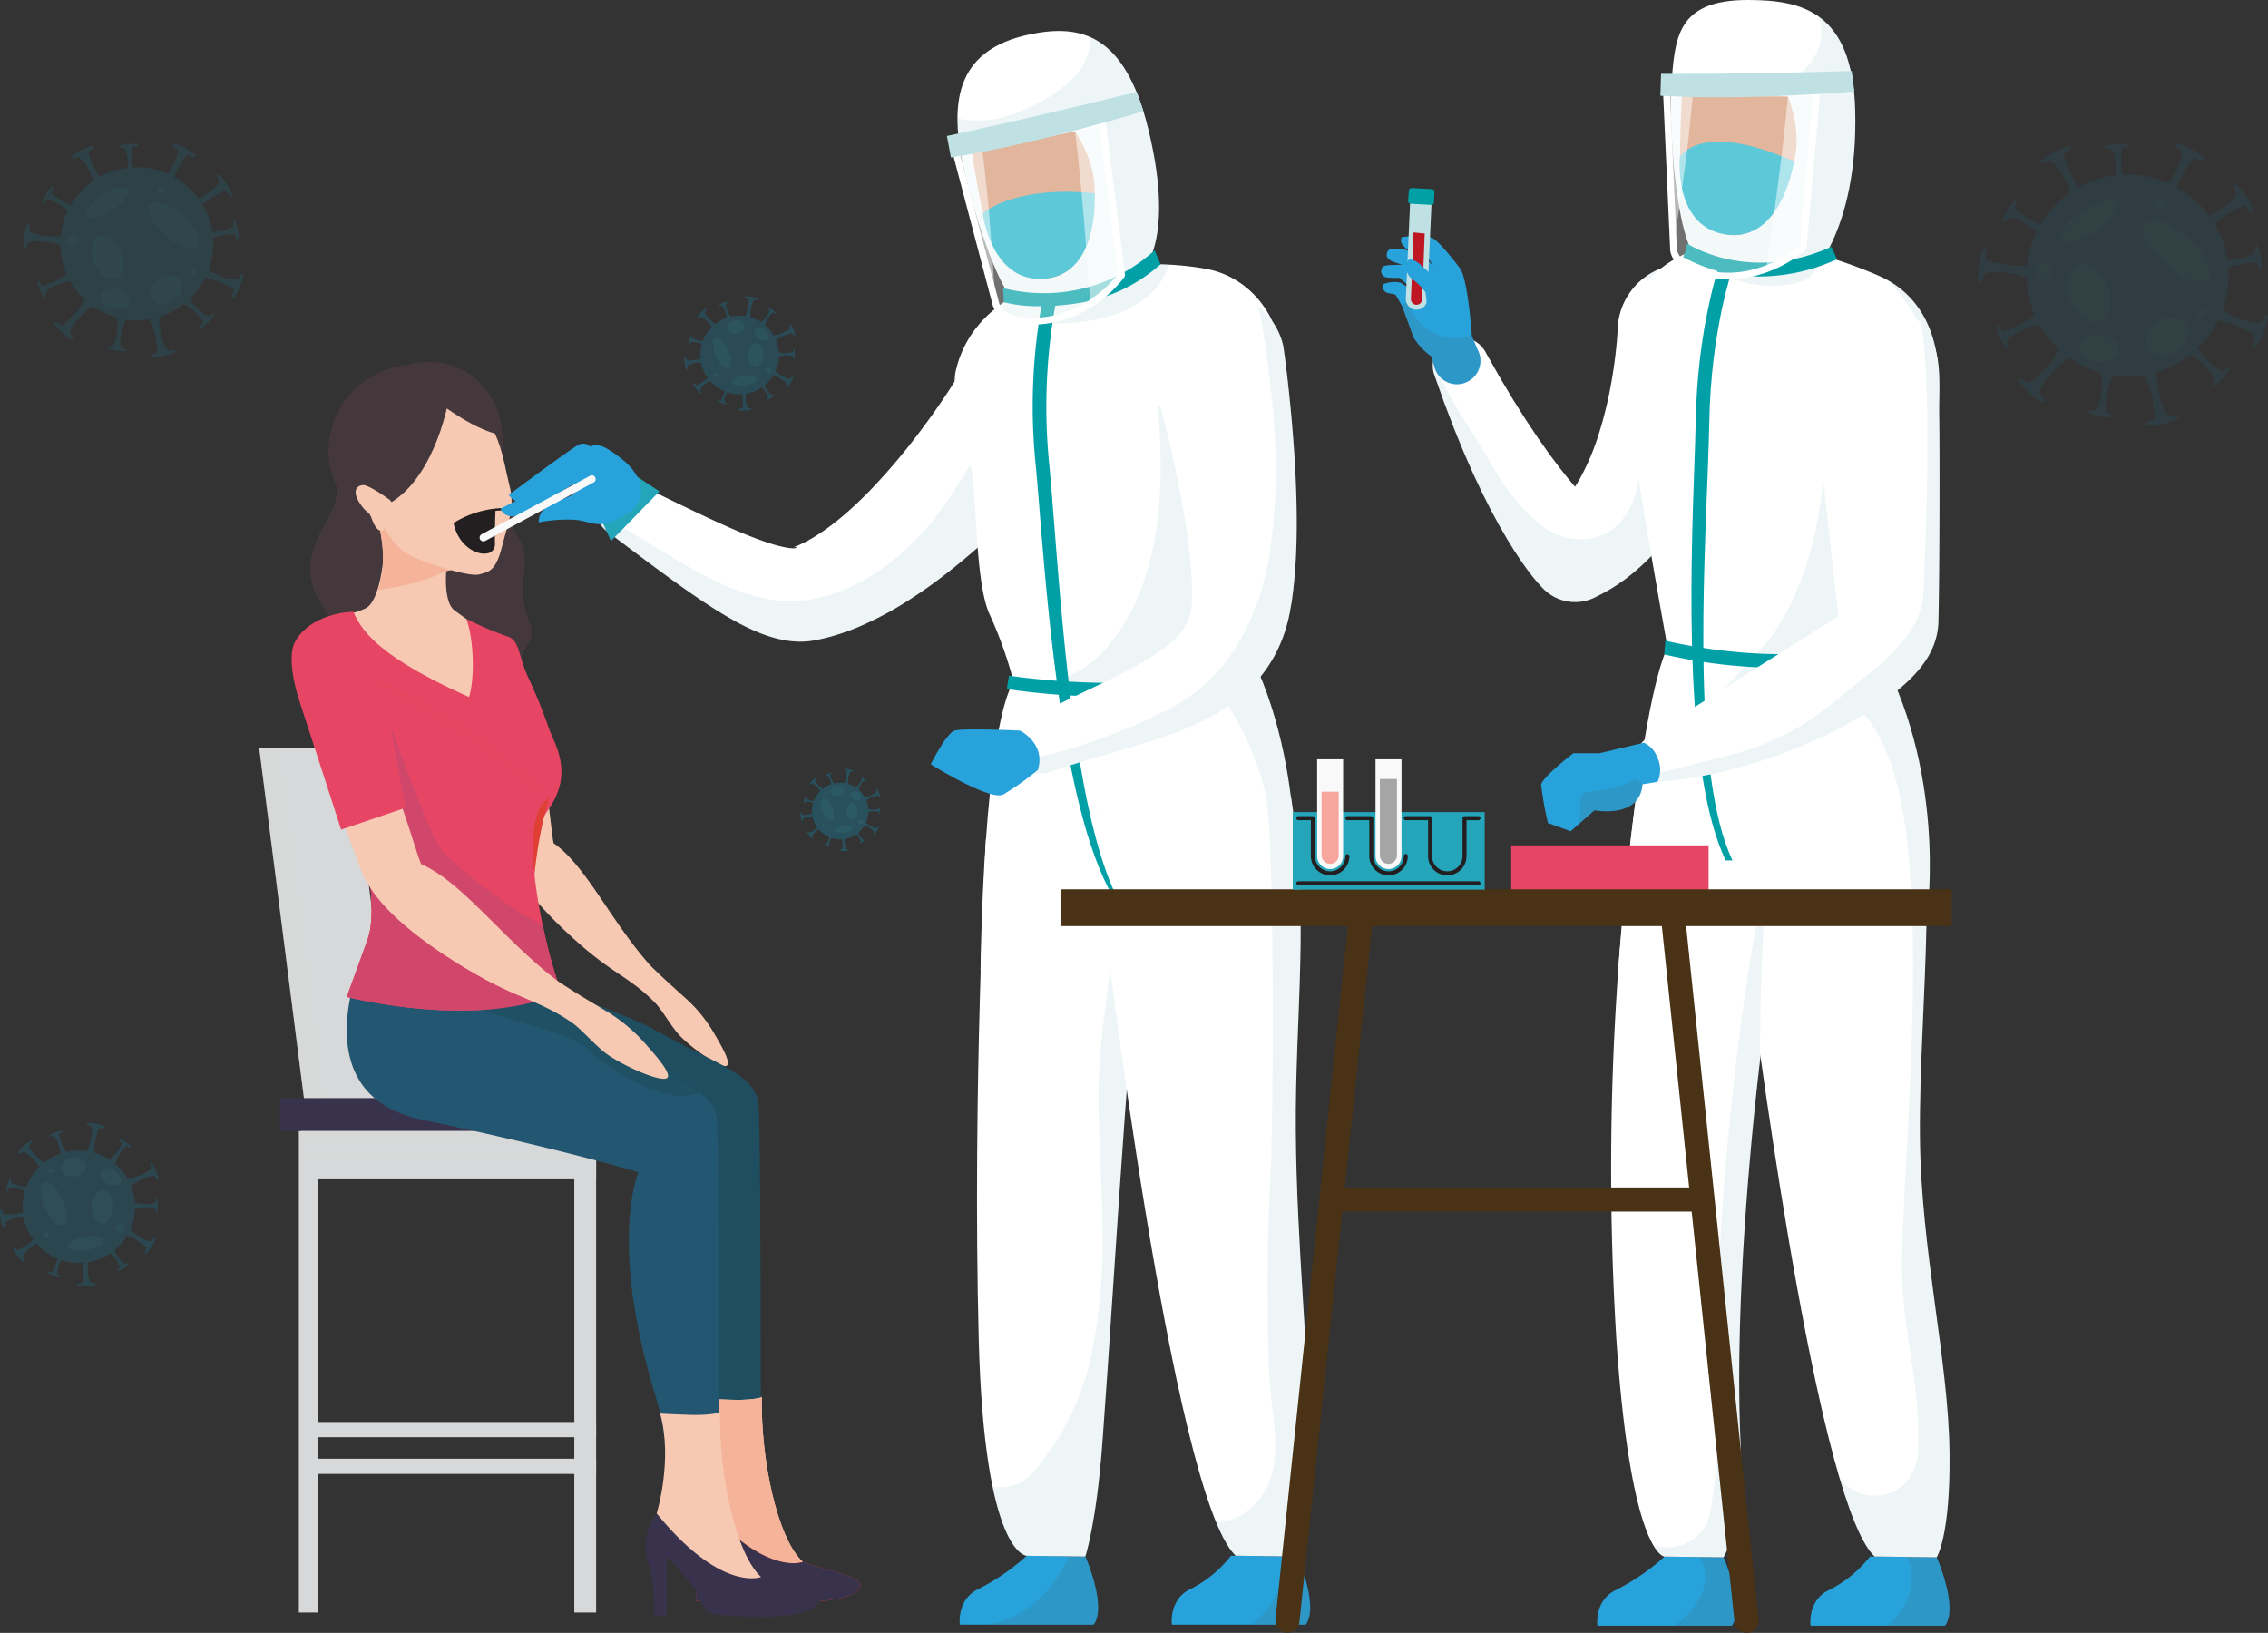 <svg xmlns="http://www.w3.org/2000/svg" width="426.976" height="307.405" viewBox="0 0 426.976 307.405">
  <rect x="0" y="0" width="426.976" height="307.405" fill="#333333" stroke="none"/>
  <g id="Grupo_2168" data-name="Grupo 2168" transform="translate(-1379.621 -623.488)">
    <g id="Grupo_2106" data-name="Grupo 2106" transform="translate(1384.056 650.543)" opacity="0.15">
      <path id="Trazado_7159" data-name="Trazado 7159" d="M1393.635,688.308c.088-.1-.036-.37-.308-.733-.11-.147-.246-.309-.4-.48.259-1.658,2.392-3.645,4.27-5.094a14.394,14.394,0,0,0,4.442,2.114c.7,1.762-.228,4.549-.564,5.449-.673-.067-1.164-.025-1.19.121-.034.194.753.5,1.757.675s1.847.168,1.881-.026c.017-.1-.171-.22-.488-.342-.127-.048-.28-.1-.444-.143-.542-1.251.161-3.631.828-5.351a14.418,14.418,0,0,0,4.377-.024c1.286,1.963,1.545,5.144,1.6,6.274-.861.27-1.44.578-1.4.771.058.256,1.181.214,2.506-.091s2.353-.76,2.293-1.015c-.029-.128-.324-.181-.778-.165-.183.007-.393.025-.62.055-1.189-1.13-1.617-3.912-1.748-6.251a14.405,14.405,0,0,0,3.825-1.792c.317-.209.618-.432.912-.661a10.173,10.173,0,0,1,3.677,3.414c-.438.515-.683.942-.577,1.047.138.138.835-.335,1.554-1.06s1.19-1.422,1.051-1.56c-.069-.069-.278.014-.559.206-.114.078-.239.173-.373.283-1.218-.245-2.617-1.872-3.638-3.315a14.309,14.309,0,0,0,2.9-3.963,15.506,15.506,0,0,1,5.352,2.2c-.267.862-.345,1.514-.161,1.587.243.1.848-.849,1.353-2.112s.716-2.367.473-2.464c-.121-.048-.333.164-.578.546-.1.155-.2.338-.31.543-1.442.3-3.628-.668-5.5-1.754a14.473,14.473,0,0,0,.833-6.067,11.957,11.957,0,0,1,4.126-.676c.173.654.384,1.1.531,1.072.194-.036.2-.878.016-1.882s-.491-1.788-.684-1.753c-.1.018-.146.237-.149.578,0,.137.006.294.02.466-.763.734-2.423,1.005-3.991,1.079a14.31,14.31,0,0,0-1.866-5.15,16.936,16.936,0,0,1,4.314-2.613c.556.71,1.047,1.146,1.213,1.036.218-.145-.214-1.182-.966-2.316s-1.536-1.937-1.755-1.792c-.108.072-.055.367.119.786.071.169.163.36.27.564-.514,1.208-2.191,2.329-3.938,3.213a14.3,14.3,0,0,0-4.617-4.075,17.251,17.251,0,0,1,2.493-4.189c.826.361,1.465.51,1.559.335.123-.23-.75-.937-1.95-1.578s-2.273-.973-2.4-.742c-.062.115.126.35.479.635.142.115.314.239.506.367.119,1.278-.777,3.01-1.86,4.59a14.462,14.462,0,0,0-6.531-1.217,12.763,12.763,0,0,1-.113-3.766c.668-.1,1.134-.261,1.123-.411-.014-.2-.85-.3-1.868-.223s-1.831.291-1.818.486c.008.1.22.171.558.212.137.016.295.027.466.031a6.319,6.319,0,0,1,.65,3.755,14.3,14.3,0,0,0-5.278,1.708,16.706,16.706,0,0,1-2.186-4.667c.767-.474,1.254-.914,1.163-1.091-.119-.232-1.2.082-2.408.7s-2.094,1.314-1.975,1.547c.06.116.359.1.8-.031.175-.052.374-.121.588-.205,1.188.668,2.145,2.571,2.838,4.479a14.319,14.319,0,0,0-4.245,4.551,11.56,11.56,0,0,1-3.761-2.267c.3-.607.432-1.081.3-1.157-.168-.1-.727.531-1.247,1.409s-.8,1.671-.636,1.77c.084.05.266-.082.492-.338.09-.1.189-.228.29-.364,1.135-.057,2.7.969,3.987,2.024a14.459,14.459,0,0,0-1.346,4.835,15.264,15.264,0,0,1-5.868-.8c.048-.9-.036-1.552-.233-1.578-.26-.035-.615,1.031-.794,2.379s-.113,2.47.146,2.5c.129.017.283-.24.426-.671.058-.173.114-.377.167-.6,1.394-.678,3.929-.2,6.092.442a14.3,14.3,0,0,0,1.116,5.287c-1.173,1.4-3.718,2.148-4.593,2.371-.329-.591-.643-.97-.779-.908-.178.081.021.9.446,1.828s.914,1.614,1.094,1.532c.089-.041.083-.266,0-.6-.033-.134-.078-.285-.135-.447.7-1.118,2.911-1.88,4.677-2.32.174.312.358.622.559.925a14.458,14.458,0,0,0,2.167,2.563c-.863,2.194-3.36,4.243-4.266,4.935-.713-.553-1.3-.854-1.43-.707-.175.193.5,1.092,1.5,2.008S1393.459,688.5,1393.635,688.308Z" transform="translate(-1384.2 -651.423)" fill="#0f92bf"/>
      <path id="Trazado_7160" data-name="Trazado 7160" d="M1417.457,676.1a.529.529,0,1,1-.733-.149A.53.53,0,0,1,1417.457,676.1Z" transform="translate(-1385.218 -652.193)" fill="#19b6db"/>
      <path id="Trazado_7161" data-name="Trazado 7161" d="M1410.279,660.786a.758.758,0,1,1,1.051.213A.757.757,0,0,1,1410.279,660.786Z" transform="translate(-1385.018 -651.681)" fill="#19b6db"/>
      <path id="Trazado_7162" data-name="Trazado 7162" d="M1396.458,665.363c-.526-.8.808-2.605,2.979-4.043s4.358-1.959,4.885-1.165-.808,2.605-2.979,4.043S1396.985,666.158,1396.458,665.363Z" transform="translate(-1384.583 -651.686)" fill="#19b6db"/>
      <path id="Trazado_7163" data-name="Trazado 7163" d="M1411.608,669.012c-2.469-2.191-3.732-4.8-2.822-5.822s3.646-.078,6.115,2.112,3.732,4.8,2.822,5.822S1414.075,671.2,1411.608,669.012Z" transform="translate(-1384.965 -651.781)" fill="#19b6db"/>
      <path id="Trazado_7164" data-name="Trazado 7164" d="M1392.883,670.878a1.137,1.137,0,1,1,1.575.321A1.138,1.138,0,0,1,1392.883,670.878Z" transform="translate(-1384.468 -651.98)" fill="#19b6db"/>
      <path id="Trazado_7165" data-name="Trazado 7165" d="M1397.887,674.4c-.9-2.2-.467-4.457.961-5.038s3.311.731,4.208,2.933.467,4.457-.961,5.039S1398.784,676.6,1397.887,674.4Z" transform="translate(-1384.617 -651.984)" fill="#19b6db"/>
      <path id="Trazado_7166" data-name="Trazado 7166" d="M1410.482,677.687c1.481-.981,3.294-.852,4.048.288s.166,2.858-1.315,3.839-3.294.852-4.049-.287S1409,678.668,1410.482,677.687Z" transform="translate(-1384.976 -652.23)" fill="#19b6db"/>
      <path id="Trazado_7167" data-name="Trazado 7167" d="M1399.066,681.044c.174-1.059,1.594-1.707,3.171-1.447s2.713,1.33,2.538,2.389-1.6,1.707-3.172,1.447S1398.891,682.1,1399.066,681.044Z" transform="translate(-1384.668 -652.309)" fill="#19b6db"/>
    </g>
    <g id="Grupo_2107" data-name="Grupo 2107" transform="translate(1752.038 650.49)" opacity="0.1">
      <path id="Trazado_7168" data-name="Trazado 7168" d="M1776.6,700.045c.116-.128-.049-.488-.407-.968-.146-.194-.324-.408-.528-.633.341-2.188,3.156-4.81,5.635-6.723a18.976,18.976,0,0,0,5.862,2.79c.919,2.325-.3,6-.745,7.19-.888-.088-1.536-.033-1.571.161-.046.255.993.653,2.318.889s2.437.222,2.482-.033c.023-.128-.225-.291-.645-.452-.168-.064-.368-.127-.584-.188-.717-1.652.212-4.792,1.092-7.062a19.031,19.031,0,0,0,5.776-.032c1.7,2.591,2.038,6.787,2.106,8.279-1.136.357-1.9.763-1.842,1.018.078.337,1.558.283,3.308-.12s3.1-1,3.026-1.339c-.039-.168-.428-.238-1.027-.217-.242.009-.518.034-.818.073-1.57-1.491-2.133-5.162-2.306-8.249a18.978,18.978,0,0,0,5.048-2.365c.417-.276.815-.57,1.2-.873,2.2.889,4.194,3.555,4.853,4.505-.577.68-.9,1.244-.762,1.382.184.183,1.1-.444,2.052-1.4s1.57-1.877,1.387-2.06c-.092-.091-.367.019-.739.273-.15.1-.316.228-.491.372-1.609-.323-3.453-2.47-4.8-4.375a18.871,18.871,0,0,0,3.827-5.23,20.485,20.485,0,0,1,7.063,2.9c-.353,1.137-.455,2-.212,2.094.321.128,1.12-1.12,1.785-2.787s.945-3.122.625-3.251c-.161-.064-.441.217-.763.721-.131.2-.269.447-.409.717-1.9.393-4.788-.88-7.265-2.314a19.088,19.088,0,0,0,1.1-8.007,15.788,15.788,0,0,1,5.444-.891c.23.863.508,1.45.7,1.414.255-.046.263-1.158.019-2.483s-.647-2.359-.9-2.313c-.128.023-.194.313-.2.762,0,.181.008.389.027.616-1.006.969-3.2,1.326-5.267,1.424a18.9,18.9,0,0,0-2.463-6.8,22.368,22.368,0,0,1,5.693-3.448c.732.938,1.381,1.512,1.6,1.367.289-.19-.282-1.558-1.274-3.055s-2.028-2.556-2.316-2.365c-.143.095-.073.485.158,1.038.093.224.213.475.355.744-.678,1.593-2.89,3.074-5.2,4.24a18.9,18.9,0,0,0-6.093-5.376,22.751,22.751,0,0,1,3.29-5.528c1.09.477,1.934.674,2.057.443.163-.3-.989-1.237-2.573-2.082s-3-1.284-3.161-.979c-.081.152.166.461.631.838.188.153.414.317.667.485.157,1.686-1.026,3.973-2.455,6.056a19.1,19.1,0,0,0-8.618-1.606,16.772,16.772,0,0,1-.15-4.97c.882-.134,1.5-.346,1.483-.541-.018-.259-1.122-.39-2.466-.294s-2.417.383-2.4.641c.009.13.29.227.735.28.18.022.388.036.615.042.792,1.029.945,3.018.857,4.955a18.889,18.889,0,0,0-6.965,2.255,22.053,22.053,0,0,1-2.884-6.16c1.012-.625,1.655-1.206,1.535-1.438-.158-.307-1.58.108-3.177.928s-2.764,1.734-2.606,2.041c.078.154.474.127,1.048-.042.232-.068.495-.159.776-.27,1.569.881,2.832,3.393,3.746,5.911a18.9,18.9,0,0,0-5.6,6.006,15.226,15.226,0,0,1-4.963-2.991c.393-.8.568-1.428.4-1.527-.223-.132-.96.7-1.646,1.859s-1.062,2.2-.84,2.337c.111.066.352-.109.649-.445.119-.135.249-.3.383-.481,1.5-.076,3.562,1.278,5.261,2.671a19.1,19.1,0,0,0-1.776,6.379,20.112,20.112,0,0,1-7.743-1.062c.064-1.188-.048-2.047-.307-2.081-.343-.046-.812,1.361-1.048,3.14s-.15,3.259.192,3.3c.171.022.374-.318.564-.885.077-.229.151-.5.22-.792,1.839-.894,5.185-.264,8.039.584a18.88,18.88,0,0,0,1.472,6.977c-1.548,1.849-4.906,2.835-6.061,3.128-.434-.78-.848-1.28-1.026-1.2-.235.108.028,1.187.59,2.412s1.206,2.13,1.441,2.021c.118-.053.111-.351,0-.787-.042-.175-.1-.375-.176-.59.917-1.474,3.841-2.48,6.17-3.061.231.413.474.821.739,1.221a19.023,19.023,0,0,0,2.859,3.381c-1.14,2.9-4.435,5.6-5.63,6.512-.94-.729-1.71-1.126-1.887-.934-.232.256.656,1.442,1.984,2.65S1776.372,700.3,1776.6,700.045Z" transform="translate(-1764.153 -651.369)" fill="#0f92bf"/>
      <path id="Trazado_7169" data-name="Trazado 7169" d="M1808.041,683.93a.7.7,0,1,1-.968-.2A.7.7,0,0,1,1808.041,683.93Z" transform="translate(-1765.496 -652.385)" fill="#19b6db"/>
      <path id="Trazado_7170" data-name="Trazado 7170" d="M1798.569,663.725a1,1,0,1,1,1.386.282A1,1,0,0,1,1798.569,663.725Z" transform="translate(-1765.232 -651.709)" fill="#19b6db"/>
      <path id="Trazado_7171" data-name="Trazado 7171" d="M1780.33,669.765c-.694-1.049,1.065-3.437,3.931-5.336s5.752-2.585,6.446-1.536-1.065,3.437-3.93,5.335S1781.025,670.813,1780.33,669.765Z" transform="translate(-1764.658 -651.716)" fill="#19b6db"/>
      <path id="Trazado_7172" data-name="Trazado 7172" d="M1800.321,674.58c-3.257-2.891-4.924-6.33-3.724-7.682s4.812-.1,8.07,2.787,4.925,6.331,3.725,7.683S1803.578,677.472,1800.321,674.58Z" transform="translate(-1765.163 -651.841)" fill="#19b6db"/>
      <path id="Trazado_7173" data-name="Trazado 7173" d="M1775.611,677.042a1.5,1.5,0,1,1,2.079.422A1.5,1.5,0,0,1,1775.611,677.042Z" transform="translate(-1764.506 -652.104)" fill="#19b6db"/>
      <path id="Trazado_7174" data-name="Trazado 7174" d="M1782.215,681.695c-1.184-2.905-.616-5.882,1.268-6.65s4.37.966,5.553,3.87.616,5.883-1.268,6.65S1783.4,684.6,1782.215,681.695Z" transform="translate(-1764.703 -652.109)" fill="#19b6db"/>
      <path id="Trazado_7175" data-name="Trazado 7175" d="M1798.835,686.028c1.955-1.294,4.348-1.124,5.343.38s.218,3.772-1.736,5.066-4.347,1.125-5.343-.379S1796.881,687.323,1798.835,686.028Z" transform="translate(-1765.177 -652.433)" fill="#19b6db"/>
      <path id="Trazado_7176" data-name="Trazado 7176" d="M1783.771,690.459c.231-1.4,2.1-2.253,4.185-1.91s3.581,1.755,3.35,3.152-2.1,2.253-4.185,1.909S1783.541,691.857,1783.771,690.459Z" transform="translate(-1764.771 -652.538)" fill="#19b6db"/>
    </g>
    <g id="Grupo_2108" data-name="Grupo 2108" transform="translate(1379.621 834.865)" opacity="0.2">
      <path id="Trazado_7177" data-name="Trazado 7177" d="M1408.01,849.235c-.089.038-.091.258-.023.584.027.133.067.283.116.445-.688,1.022-2.726,1.68-4.426,2.06a10.564,10.564,0,0,0-2.3-2.789c.085-1.39,1.568-2.956,2.072-3.449.427.254.766.379.829.289.083-.117-.346-.563-.959-.995s-1.176-.687-1.259-.569c-.042.059.045.2.218.381.07.072.156.151.251.232-.029,1-1.238,2.366-2.217,3.3a10.592,10.592,0,0,0-2.919-1.346,10.319,10.319,0,0,1,.891-4.67c.657.087,1.138.063,1.169-.079.04-.188-.719-.509-1.7-.72s-1.8-.227-1.841-.039c-.02.094.159.222.466.352.124.052.269.106.43.157.439,1.122-.143,3.1-.783,4.7a10.6,10.6,0,0,0-3.1,0c-.276.042-.546.1-.813.157a7.469,7.469,0,0,1-1.384-3.417c.451-.206.748-.414.71-.516-.049-.136-.661-.037-1.365.221s-1.234.575-1.185.711c.024.068.19.076.437.037.1-.016.213-.041.335-.073.735.542,1.158,2.06,1.388,3.338a10.494,10.494,0,0,0-3.163,1.734,11.426,11.426,0,0,1-2.875-3.13c.447-.49.7-.9.6-1.005-.132-.14-.829.3-1.557.984s-1.214,1.351-1.082,1.492c.066.07.273-.006.555-.183.114-.073.241-.162.375-.265,1.052.251,2.206,1.574,3.117,2.88a10.625,10.625,0,0,0-2.443,3.777,8.8,8.8,0,0,1-2.955-.835c.088-.489.086-.851-.019-.878-.139-.037-.407.522-.6,1.246s-.229,1.342-.09,1.379c.07.018.172-.112.279-.338.043-.091.088-.2.132-.317a5,5,0,0,1,2.991.525,10.517,10.517,0,0,0-.361,4.008,12.445,12.445,0,0,1-3.684.4c-.147-.645-.339-1.088-.483-1.066-.19.028-.226.852-.078,1.841s.419,1.767.609,1.738c.095-.015.151-.228.166-.561.006-.135,0-.289,0-.459a6.2,6.2,0,0,1,3.62-.911,10.511,10.511,0,0,0,1.8,4.147,12.671,12.671,0,0,1-2.962,2.011c-.438-.5-.816-.8-.933-.709-.154.115.206.857.806,1.657s1.209,1.355,1.363,1.24c.077-.058.025-.272-.121-.571-.059-.122-.134-.258-.222-.4a6.067,6.067,0,0,1,2.666-2.474,10.606,10.606,0,0,0,3.966,2.843,9.346,9.346,0,0,1-1.1,2.541c-.476-.141-.836-.179-.875-.078-.051.135.474.462,1.174.73s1.308.377,1.361.243c.025-.068-.093-.183-.305-.315-.086-.053-.187-.109-.3-.167a4.641,4.641,0,0,1,.737-2.7,10.51,10.51,0,0,0,4.043.506,12.3,12.3,0,0,1,0,3.786c-.658.076-1.119.218-1.114.363.007.192.822.318,1.821.282s1.8-.223,1.795-.415c0-.1-.208-.175-.539-.227-.133-.02-.287-.036-.454-.047-.583-.815-.628-2.379-.494-3.863a10.516,10.516,0,0,0,4.24-1.706,8.474,8.474,0,0,1,1.8,2.678c-.387.312-.624.585-.562.676.08.119.649-.127,1.268-.549s1.056-.861.974-.98c-.04-.059-.2-.027-.432.072-.092.04-.2.093-.306.153a5.378,5.378,0,0,1-2.022-2.588,10.65,10.65,0,0,0,2.4-2.8,11.2,11.2,0,0,1,3.653,2.361c-.313.585-.459,1.044-.336,1.122.162.1.73-.495,1.269-1.336s.844-1.608.683-1.711c-.081-.052-.263.072-.493.314-.093.1-.193.215-.3.347-1.138.016-2.677-1.09-3.915-2.19a10.53,10.53,0,0,0,.9-3.865,7.218,7.218,0,0,1,3.793-.147c.035.5.126.845.235.846.144,0,.265-.605.271-1.355s-.106-1.358-.25-1.359c-.072,0-.138.151-.188.4-.019.1-.037.213-.049.339-.811.527-2.522.345-3.833.088-.019-.262-.044-.526-.084-.79a10.568,10.568,0,0,0-.643-2.379,10.242,10.242,0,0,1,4.374-1.955c.3.59.6.972.73.916.178-.075.01-.881-.375-1.8S1408.187,849.162,1408.01,849.235Z" transform="translate(-1379.621 -841.742)" fill="#0f92bf"/>
      <path id="Trazado_7178" data-name="Trazado 7178" d="M1389.1,851.053a.389.389,0,1,1,.442.327A.39.39,0,0,1,1389.1,851.053Z" transform="translate(-1379.92 -842.021)" fill="#19b6db"/>
      <path id="Trazado_7179" data-name="Trazado 7179" d="M1389.1,863.46a.557.557,0,1,1-.633-.469A.557.557,0,0,1,1389.1,863.46Z" transform="translate(-1379.885 -842.411)" fill="#19b6db"/>
      <path id="Trazado_7180" data-name="Trazado 7180" d="M1399.574,864.61c.1.692-1.348,1.482-3.241,1.763s-3.509-.053-3.611-.746,1.347-1.482,3.24-1.763S1399.471,863.917,1399.574,864.61Z" transform="translate(-1380.034 -842.435)" fill="#19b6db"/>
      <path id="Trazado_7181" data-name="Trazado 7181" d="M1391.651,856.643c.961,2.226.99,4.353.066,4.751s-2.451-1.083-3.411-3.308-.989-4.353-.065-4.751S1390.691,854.418,1391.651,856.643Z" transform="translate(-1379.872 -842.105)" fill="#19b6db"/>
      <path id="Trazado_7182" data-name="Trazado 7182" d="M1403.8,862.14a.835.835,0,1,1-.948-.7A.835.835,0,0,1,1403.8,862.14Z" transform="translate(-1380.331 -842.362)" fill="#19b6db"/>
      <path id="Trazado_7183" data-name="Trazado 7183" d="M1401.516,858.078c-.088,1.743-1.077,3.11-2.207,3.053s-1.976-1.518-1.887-3.261,1.077-3.111,2.207-3.053S1401.6,856.335,1401.516,858.078Z" transform="translate(-1380.182 -842.153)" fill="#19b6db"/>
      <path id="Trazado_7184" data-name="Trazado 7184" d="M1394.136,852.047a2.145,2.145,0,0,1-2.6-1.452c-.147-.993.78-1.953,2.07-2.144a2.145,2.145,0,0,1,2.6,1.451C1396.354,850.894,1395.427,851.855,1394.136,852.047Z" transform="translate(-1379.996 -841.952)" fill="#19b6db"/>
      <path id="Trazado_7185" data-name="Trazado 7185" d="M1402.784,853.388c-.446.651-1.592.639-2.56-.024s-1.391-1.729-.945-2.38,1.592-.639,2.561.025S1403.231,852.738,1402.784,853.388Z" transform="translate(-1380.235 -842.018)" fill="#19b6db"/>
    </g>
    <g id="Grupo_2109" data-name="Grupo 2109" transform="translate(1508.454 679.255)" opacity="0.25">
      <path id="Trazado_7186" data-name="Trazado 7186" d="M1532.514,686.314c-.062.025-.064.18-.016.409.019.092.047.2.081.31-.481.716-1.908,1.177-3.1,1.442a7.4,7.4,0,0,0-1.608-1.953,4.679,4.679,0,0,1,1.45-2.413c.3.177.536.265.581.2.058-.082-.242-.394-.671-.7s-.823-.48-.881-.4c-.029.041.031.14.153.265.048.05.108.107.174.164-.019.7-.866,1.655-1.551,2.311a7.444,7.444,0,0,0-2.044-.942,7.239,7.239,0,0,1,.624-3.269c.459.062.8.045.817-.055.029-.132-.5-.356-1.187-.5s-1.261-.159-1.289-.027c-.015.066.111.155.326.246.086.037.188.074.3.11.308.784-.1,2.173-.548,3.29a7.412,7.412,0,0,0-2.171,0c-.193.029-.382.067-.569.109a5.228,5.228,0,0,1-.969-2.39c.316-.145.523-.291.5-.362-.035-.095-.462-.025-.955.155s-.864.4-.829.5c.018.047.133.054.306.026.07-.012.149-.028.234-.05a4.131,4.131,0,0,1,.971,2.336,7.365,7.365,0,0,0-2.214,1.214,7.981,7.981,0,0,1-2.012-2.191c.313-.343.491-.63.421-.7-.092-.1-.58.21-1.09.689s-.848.946-.756,1.044c.046.049.191,0,.388-.128.079-.05.169-.113.262-.185a4.882,4.882,0,0,1,2.181,2.015,7.432,7.432,0,0,0-1.709,2.643,6.141,6.141,0,0,1-2.069-.584c.062-.342.06-.6-.014-.615-.1-.025-.285.365-.417.873s-.161.939-.063.966c.048.013.12-.078.195-.236.031-.064.062-.139.093-.222a3.494,3.494,0,0,1,2.093.367,7.344,7.344,0,0,0-.253,2.8,8.717,8.717,0,0,1-2.578.277c-.1-.452-.238-.761-.339-.747-.133.019-.158.6-.055,1.288s.295,1.237.427,1.216c.067-.01.106-.159.116-.391,0-.095,0-.2,0-.321a4.345,4.345,0,0,1,2.534-.638,7.338,7.338,0,0,0,1.262,2.9,8.861,8.861,0,0,1-2.073,1.407c-.306-.349-.571-.557-.653-.5-.108.08.144.6.564,1.159s.847.948.954.868c.054-.041.017-.19-.084-.4-.042-.085-.094-.18-.155-.282a4.243,4.243,0,0,1,1.865-1.731,7.442,7.442,0,0,0,2.776,1.989,6.529,6.529,0,0,1-.768,1.778c-.333-.1-.585-.125-.612-.053-.036.094.331.323.821.51s.916.263.952.169c.018-.047-.065-.128-.213-.22-.06-.038-.132-.077-.21-.116a3.249,3.249,0,0,1,.515-1.89,7.358,7.358,0,0,0,2.83.354,8.594,8.594,0,0,1,0,2.649c-.461.053-.783.152-.78.255,0,.134.575.222,1.274.2s1.261-.155,1.256-.29c0-.067-.146-.123-.377-.159-.093-.014-.2-.025-.319-.032a4.507,4.507,0,0,1-.346-2.7,7.367,7.367,0,0,0,2.969-1.194,5.926,5.926,0,0,1,1.257,1.875c-.271.217-.437.409-.393.473.056.083.454-.089.887-.384s.739-.6.682-.686c-.028-.042-.141-.019-.3.05-.064.027-.137.065-.214.107a3.761,3.761,0,0,1-1.416-1.811,7.436,7.436,0,0,0,1.68-1.957,7.836,7.836,0,0,1,2.557,1.652c-.219.41-.322.731-.235.785.113.073.51-.346.888-.935s.591-1.125.477-1.2c-.056-.036-.184.05-.345.22-.065.068-.136.15-.208.243a5.138,5.138,0,0,1-2.74-1.533,7.357,7.357,0,0,0,.632-2.705,5.053,5.053,0,0,1,2.655-.1c.024.347.088.592.165.593.1,0,.186-.424.19-.949s-.074-.95-.175-.951c-.05,0-.1.106-.131.278-.013.069-.026.149-.035.237a4.392,4.392,0,0,1-2.683.061c-.014-.184-.032-.368-.059-.553a7.433,7.433,0,0,0-.45-1.665,7.163,7.163,0,0,1,3.061-1.367c.211.413.417.68.511.64.124-.051.007-.617-.262-1.262S1532.638,686.262,1532.514,686.314Z" transform="translate(-1512.645 -681.069)" fill="#0f92bf"/>
      <path id="Trazado_7187" data-name="Trazado 7187" d="M1519.276,687.586a.272.272,0,1,1,.309.229A.272.272,0,0,1,1519.276,687.586Z" transform="translate(-1512.854 -681.264)" fill="#19b6db"/>
      <path id="Trazado_7188" data-name="Trazado 7188" d="M1519.277,696.269a.39.39,0,1,1-.443-.328A.389.389,0,0,1,1519.277,696.269Z" transform="translate(-1512.829 -681.537)" fill="#19b6db"/>
      <path id="Trazado_7189" data-name="Trazado 7189" d="M1526.609,697.074c.073.485-.943,1.037-2.267,1.234s-2.456-.038-2.528-.522.943-1.037,2.267-1.234S1526.537,696.59,1526.609,697.074Z" transform="translate(-1512.934 -681.554)" fill="#19b6db"/>
      <path id="Trazado_7190" data-name="Trazado 7190" d="M1521.065,691.5c.671,1.558.693,3.047.046,3.326s-1.715-.758-2.387-2.316-.692-3.047-.046-3.326S1520.393,689.941,1521.065,691.5Z" transform="translate(-1512.82 -681.323)" fill="#19b6db"/>
      <path id="Trazado_7191" data-name="Trazado 7191" d="M1529.566,695.346a.585.585,0,1,1-.664-.493A.585.585,0,0,1,1529.566,695.346Z" transform="translate(-1513.141 -681.503)" fill="#19b6db"/>
      <path id="Trazado_7192" data-name="Trazado 7192" d="M1527.969,692.5c-.062,1.22-.753,2.176-1.545,2.136s-1.383-1.062-1.321-2.283.753-2.176,1.545-2.137S1528.031,691.282,1527.969,692.5Z" transform="translate(-1513.037 -681.357)" fill="#19b6db"/>
      <path id="Trazado_7193" data-name="Trazado 7193" d="M1522.8,688.281a1.5,1.5,0,0,1-1.822-1.016c-.1-.694.545-1.367,1.449-1.5a1.5,1.5,0,0,1,1.822,1.016C1524.356,687.476,1523.707,688.148,1522.8,688.281Z" transform="translate(-1512.907 -681.216)" fill="#19b6db"/>
      <path id="Trazado_7194" data-name="Trazado 7194" d="M1528.856,689.22c-.312.455-1.114.447-1.792-.017s-.973-1.211-.661-1.666,1.114-.447,1.791.017S1529.169,688.765,1528.856,689.22Z" transform="translate(-1513.074 -681.262)" fill="#19b6db"/>
    </g>
    <g id="Grupo_2110" data-name="Grupo 2110" transform="translate(1530.333 768.212)" opacity="0.3">
      <path id="Trazado_7195" data-name="Trazado 7195" d="M1549.525,776.692c-.045.018-.046.13-.012.293.015.067.034.142.059.224a4.014,4.014,0,0,1-2.228,1.037,5.322,5.322,0,0,0-1.156-1.4,3.351,3.351,0,0,1,1.043-1.736c.215.128.385.19.417.145s-.174-.284-.482-.5-.593-.346-.634-.287c-.02.03.023.1.11.192.035.036.078.076.126.117-.015.5-.623,1.19-1.116,1.662a5.345,5.345,0,0,0-1.47-.678,5.191,5.191,0,0,1,.449-2.351c.33.044.572.032.588-.04.02-.095-.362-.257-.854-.362s-.907-.114-.927-.019c-.01.047.08.111.235.176.062.027.135.053.216.079a3.92,3.92,0,0,1-.394,2.367,5.314,5.314,0,0,0-1.562,0c-.138.02-.274.047-.409.078a3.776,3.776,0,0,1-.7-1.72c.228-.1.377-.208.358-.26-.025-.069-.332-.019-.687.11s-.622.29-.6.358c.013.034.095.039.22.018a1.64,1.64,0,0,0,.168-.037,2.976,2.976,0,0,1,.7,1.68,5.287,5.287,0,0,0-1.592.873,5.722,5.722,0,0,1-1.448-1.576c.225-.246.353-.452.3-.506-.066-.071-.416.151-.783.495s-.611.681-.544.752c.033.035.137,0,.279-.093.057-.036.121-.081.189-.133a3.5,3.5,0,0,1,1.569,1.45,5.346,5.346,0,0,0-1.23,1.9,4.418,4.418,0,0,1-1.487-.42c.044-.246.043-.428-.011-.443-.07-.018-.2.262-.3.628s-.116.676-.047.694c.036.01.086-.056.14-.171.022-.045.045-.1.067-.159a2.508,2.508,0,0,1,1.506.264,5.288,5.288,0,0,0-.183,2.016,6.25,6.25,0,0,1-1.854.2c-.074-.324-.171-.547-.243-.537-.1.014-.113.429-.04.926s.211.89.307.875c.047-.007.076-.114.083-.282,0-.068,0-.146,0-.231a3.126,3.126,0,0,1,1.822-.459,5.3,5.3,0,0,0,.907,2.088,6.375,6.375,0,0,1-1.49,1.012c-.221-.251-.412-.4-.47-.356-.078.057.1.431.406.834s.608.682.686.624c.039-.029.013-.137-.061-.288-.029-.061-.068-.13-.111-.2a3.048,3.048,0,0,1,1.342-1.245,5.344,5.344,0,0,0,2,1.431,4.765,4.765,0,0,1-.552,1.278c-.24-.071-.421-.09-.441-.039-.026.068.238.232.591.367s.659.19.685.123c.013-.034-.046-.092-.154-.159a1.576,1.576,0,0,0-.151-.083,2.341,2.341,0,0,1,.371-1.359,5.307,5.307,0,0,0,2.036.255,6.2,6.2,0,0,1,0,1.9c-.331.039-.563.109-.561.183,0,.1.415.16.917.141s.907-.111.9-.208c0-.048-.106-.088-.271-.114-.067-.01-.144-.017-.229-.023a3.239,3.239,0,0,1-.249-1.945,5.3,5.3,0,0,0,2.135-.858,4.25,4.25,0,0,1,.9,1.348c-.195.156-.314.294-.283.34s.327-.064.638-.276.532-.434.491-.494c-.02-.03-.1-.014-.218.036-.046.02-.1.047-.154.077a2.7,2.7,0,0,1-1.018-1.3,5.358,5.358,0,0,0,1.209-1.408,5.642,5.642,0,0,1,1.838,1.188c-.157.294-.231.526-.169.566.081.052.367-.249.638-.673s.425-.809.344-.861c-.041-.026-.133.036-.248.158-.047.049-.1.108-.15.174a3.691,3.691,0,0,1-1.971-1.1,5.28,5.28,0,0,0,.455-1.946,3.632,3.632,0,0,1,1.909-.074c.018.249.064.425.119.426.072,0,.134-.305.137-.682s-.053-.684-.126-.685c-.037,0-.07.076-.095.2-.01.049-.018.108-.025.17a3.152,3.152,0,0,1-1.929.044c-.01-.132-.022-.264-.043-.4a5.36,5.36,0,0,0-.323-1.2,5.145,5.145,0,0,1,2.2-.984c.152.3.3.489.368.461.089-.038,0-.444-.189-.909S1549.614,776.655,1549.525,776.692Z" transform="translate(-1535.236 -772.92)" fill="#0f92bf"/>
      <path id="Trazado_7196" data-name="Trazado 7196" d="M1540.005,777.607a.2.2,0,1,1,.222.165A.2.2,0,0,1,1540.005,777.607Z" transform="translate(-1535.386 -773.061)" fill="#19b6db"/>
      <path id="Trazado_7197" data-name="Trazado 7197" d="M1540.006,783.852a.281.281,0,1,1-.319-.236A.282.282,0,0,1,1540.006,783.852Z" transform="translate(-1535.369 -773.257)" fill="#19b6db"/>
      <path id="Trazado_7198" data-name="Trazado 7198" d="M1545.279,784.431c.052.349-.678.746-1.631.887s-1.766-.027-1.818-.376.679-.746,1.631-.887S1545.227,784.083,1545.279,784.431Z" transform="translate(-1535.444 -773.269)" fill="#19b6db"/>
      <path id="Trazado_7199" data-name="Trazado 7199" d="M1541.291,780.421c.483,1.12.5,2.192.033,2.392s-1.233-.545-1.716-1.666-.5-2.191-.033-2.391S1540.808,779.3,1541.291,780.421Z" transform="translate(-1535.362 -773.103)" fill="#19b6db"/>
      <path id="Trazado_7200" data-name="Trazado 7200" d="M1547.406,783.188a.421.421,0,1,1-.478-.354A.421.421,0,0,1,1547.406,783.188Z" transform="translate(-1535.593 -773.232)" fill="#19b6db"/>
      <path id="Trazado_7201" data-name="Trazado 7201" d="M1546.257,781.144c-.045.878-.542,1.565-1.111,1.536s-.995-.763-.95-1.642.542-1.565,1.111-1.536S1546.3,780.265,1546.257,781.144Z" transform="translate(-1535.518 -773.127)" fill="#19b6db"/>
      <path id="Trazado_7202" data-name="Trazado 7202" d="M1542.542,778.108a1.08,1.08,0,0,1-1.31-.731c-.075-.5.392-.983,1.042-1.079a1.079,1.079,0,0,1,1.31.73C1543.659,777.527,1543.192,778.011,1542.542,778.108Z" transform="translate(-1535.425 -773.026)" fill="#19b6db"/>
      <path id="Trazado_7203" data-name="Trazado 7203" d="M1546.9,778.783c-.225.327-.8.322-1.289-.013s-.7-.87-.475-1.2.8-.323,1.289.012S1547.119,778.455,1546.9,778.783Z" transform="translate(-1535.545 -773.059)" fill="#19b6db"/>
    </g>
    <g id="Grupo_2167" data-name="Grupo 2167" transform="translate(1428.413 623.488)">
      <g id="Grupo_2158" data-name="Grupo 2158" transform="translate(0 68.163)">
        <path id="Trazado_7204" data-name="Trazado 7204" d="M1484.522,766.062a37.18,37.18,0,0,0,.468,7.275c1.068,6.308,1.523,12.171,1.841,13.384,6.072,4.178,10.812,14.76,18.156,22.962,2.519,2.53,4.94,4.615,7.291,6.78a27.181,27.181,0,0,1,4.692,5.922c1.266,2.165,3.874,6.469,2.054,6.276-1.84-.192-7.148-4.1-8.923-6.258-1.555-1.892-2.926-4.373-4.208-5.683-4.339-4.424-7.666-5.405-13.558-10.492-6.265-5.405-12.79-12.313-14.73-18.272a4.224,4.224,0,0,1-.445-1.316c-.525-3.692-2.144-11.8-2.942-20.579Z" transform="translate(-1431.393 -696.142)" fill="#f7c9b2"/>
        <g id="Grupo_2111" data-name="Grupo 2111" transform="translate(0 72.616)">
          <rect id="Rectángulo_776" data-name="Rectángulo 776" width="4.107" height="90.664" transform="translate(63.434 162.784) rotate(-180)" fill="#d7d8d9"/>
          <rect id="Rectángulo_777" data-name="Rectángulo 777" width="3.661" height="90.664" transform="translate(11.132 162.784) rotate(-180)" fill="#d7d8d9"/>
          <path id="Trazado_7205" data-name="Trazado 7205" d="M1430,768.846h17.34l8.913,69.748h-17.34Z" transform="translate(-1430 -768.846)" fill="#d7d8d9"/>
          <path id="Trazado_7206" data-name="Trazado 7206" d="M1433.721,768.846l8.906,69.748h-3.713L1430,768.846Z" transform="translate(-1430 -768.846)" fill="#d7d8d9" opacity="0.3" style="mix-blend-mode: multiply;isolation: isolate"/>
          <rect id="Rectángulo_778" data-name="Rectángulo 778" width="55.535" height="11.816" transform="translate(63.434 81.234) rotate(-180)" fill="#d7d8d9"/>
          <rect id="Rectángulo_779" data-name="Rectángulo 779" width="55.535" height="0.829" transform="translate(63.434 77.406) rotate(-180)" fill="#d7d8d9" opacity="0.3" style="mix-blend-mode: multiply;isolation: isolate"/>
          <rect id="Rectángulo_780" data-name="Rectángulo 780" width="55.535" height="2.862" transform="translate(63.434 129.781) rotate(-180)" fill="#d7d8d9"/>
          <rect id="Rectángulo_781" data-name="Rectángulo 781" width="55.535" height="2.862" transform="translate(63.434 136.694) rotate(-180)" fill="#d7d8d9"/>
          <rect id="Rectángulo_782" data-name="Rectángulo 782" width="55.535" height="2.743" transform="translate(63.434 74.863) rotate(-180)" fill="#d7d8d9" opacity="0.3" style="mix-blend-mode: multiply;isolation: isolate"/>
          <rect id="Rectángulo_783" data-name="Rectángulo 783" width="63.497" height="6.174" transform="translate(67.414 72.12) rotate(-180)" fill="#38324d"/>
        </g>
        <path id="Trazado_7207" data-name="Trazado 7207" d="M1470.222,727.738a8.569,8.569,0,0,1,2.532.684c-.343-3.412-1.094-6.873-1.67-7.345-.933-.8.833-.981.833-.981l1.464-1.677a13.069,13.069,0,0,1,2.773,3.606l-.68-3.405,1.353-6.04a42.712,42.712,0,0,0,1.434,6.308c.7,1.683,1.312,2.084.494,5-.535,1.9.941,3.252,1.6,4.512s.817,3.891.376,6.411a17.129,17.129,0,0,0,.435,6.68c.591,1.754,2.108,4.051-.127,6.976s2.42,7.851.134,10.084a1.753,1.753,0,0,0-.505.818c.115.464.242.917.364,1.367.974,1.428,3.472,2.751,3.729,3.869.382,1.654-2.215,2.509-2.055,5.513.126,2.278,1.252,2.478-2.532,8.24v0a15.072,15.072,0,0,1-1.915,2.628,9.34,9.34,0,0,0,1.714-3.487l-.145-.6a9.248,9.248,0,0,1-.447.918c1.149-3.308-2.672-4.508-2.219-6.222a12.36,12.36,0,0,0,.394-2.888c-1.978-1.773-4.461-4.152-4.36-7.709-1.264-.532-2.322-1.092-1.516-2.863,1.368-3.04,1.463-2.969.572-5.947-.911-2.969-.357-3.085.512-5.375a3.591,3.591,0,0,0,.115-.668,5.653,5.653,0,0,1-3.475.829c-4.717-.454-9.006-6.777-8.553-11.5A8.6,8.6,0,0,1,1470.222,727.738Z" transform="translate(-1430.971 -694.457)" fill="#45383c"/>
        <g id="Grupo_2112" data-name="Grupo 2112" transform="translate(9.61 14.197)">
          <path id="Trazado_7208" data-name="Trazado 7208" d="M1462.888,783.764a9.372,9.372,0,0,0,1.339.536c.227.059.394.1.643.17a3.024,3.024,0,0,1-2.754-.717c.3.074.606.152.981.249A2.829,2.829,0,0,1,1462.888,783.764Z" transform="translate(-1440.621 -710.897)" fill="#45383c"/>
          <path id="Trazado_7209" data-name="Trazado 7209" d="M1444.073,722.154c1.929-4.334.635-8.144.372-13.627l3.869,13.01,1.821,1.467s.915.42.978,1.06l2.933,3.182a59.332,59.332,0,0,1-.9,9.277c-.807,3.639,1.245,5.791,2.368,8.527s.32,3.627-.625,6.452a4.41,4.41,0,0,0,.635,3.721,52.638,52.638,0,0,1,4.14,5.032c.874.246,1.67.469,1.807,1.052.267,1.2,2.018,5.8.873,8.839a46.348,46.348,0,0,1-1.044,6.007c-.413,3.04.156,4.5.884,5.24a9.026,9.026,0,0,1-1.434-.87,3.733,3.733,0,0,0,.661.859c-3.111-.752-2.568-.461-5.17-2.613-3.189-2.631-4.561-5.646-3.193-9.3s-1.149-5.4-4.668-9.2-6.2-7.174-4.055-11.311,1.208-2.78-2.817-9.939C1437.49,731.84,1442.136,726.488,1444.073,722.154Z" transform="translate(-1439.922 -708.527)" fill="#45383c"/>
        </g>
        <g id="Grupo_2117" data-name="Grupo 2117" transform="translate(6.321 35.953)">
          <g id="Grupo_2114" data-name="Grupo 2114" transform="translate(1.626)">
            <g id="Grupo_2113" data-name="Grupo 2113">
              <path id="Trazado_7210" data-name="Trazado 7210" d="M1438.2,748.452c1.629-3.111,3.978-5.263,5.951-5.653,2.7-.539,3.182-.063,6.092-1.375s3.521-10.434,3.521-10.434l11.927,1.145s-1.2,7.857,1.4,9.7,2.7,2.141,5.248,3.185,6.806,3.479,7.092,8.745c.23,4.219,5.4,10.348,5.4,10.348l-24.888-2.4C1452.847,756.462,1445.754,752.99,1438.2,748.452Z" transform="translate(-1438.205 -730.99)" fill="#f7c9b2"/>
            </g>
          </g>
          <g id="Grupo_2116" data-name="Grupo 2116" transform="translate(0 11.054)">
            <g id="Grupo_2115" data-name="Grupo 2115">
              <path id="Trazado_7211" data-name="Trazado 7211" d="M1481.428,808.443s-4.783-17.251,3.342-29c4.68-6.769,1.078-12.1.011-14.976-30.81-11.2-35.084-17.961-36.849-22.067-2.914.059-8.765,1.371-11.021,5.754-2,3.9,4.416,14.481,4.416,14.481l16.1-1.029Z" transform="translate(-1436.526 -742.404)" fill="#e64663"/>
            </g>
          </g>
        </g>
        <g id="Grupo_2119" data-name="Grupo 2119" transform="translate(8.82 57.967)">
          <g id="Grupo_2118" data-name="Grupo 2118">
            <path id="Trazado_7212" data-name="Trazado 7212" d="M1449.652,753.721l21.484,12.832,13.726,11.259c-5.162,17.466-2.9,37.731-2.9,41.533-15.819,7.233-33.085-2.989-33.085-2.989l1.892-12.091c2.249-6.657-1.294-23.28-5.594-32.063-2.651-5.412-.223-8.266-.722-10.734-.267.111-.55.227-.829.342-.118-1.644-4.545-2.283-4.516-3.921C1442.969,757.55,1446.161,755.227,1449.652,753.721Z" transform="translate(-1439.107 -753.721)" fill="#df4033"/>
          </g>
        </g>
        <g id="Grupo_2121" data-name="Grupo 2121" transform="translate(38.798 48.334)">
          <g id="Grupo_2120" data-name="Grupo 2120">
            <path id="Trazado_7213" data-name="Trazado 7213" d="M1470.234,743.774a65.2,65.2,0,0,0,7.716,3.3c2.4.71,2.015,3.583,4.059,7.943a96.419,96.419,0,0,1,3.828,9.493L1470.06,760.1C1472.093,757.166,1471.766,747.461,1470.234,743.774Z" transform="translate(-1470.06 -743.774)" fill="#e64663"/>
          </g>
        </g>
        <g id="Grupo_2123" data-name="Grupo 2123" transform="translate(27.219)">
          <g id="Grupo_2122" data-name="Grupo 2122">
            <path id="Trazado_7214" data-name="Trazado 7214" d="M1476.809,711.773s.4-5.922-1.429-9.771c-2.129-4.494-7.023-9.442-15.53-7.818C1451.324,695.778,1476.809,711.773,1476.809,711.773Z" transform="translate(-1458.105 -693.868)" fill="#45383c"/>
          </g>
        </g>
        <g id="Grupo_2125" data-name="Grupo 2125" transform="translate(38.863 22.996)">
          <g id="Grupo_2124" data-name="Grupo 2124">
            <path id="Trazado_7215" data-name="Trazado 7215" d="M1476.106,718.533a2.161,2.161,0,0,1-.52,3.033l-2.03,1.427a2.151,2.151,0,0,1-3.022-.52h0a2.178,2.178,0,0,1,.517-3.048l2.021-1.416a2.178,2.178,0,0,1,3.033.524Z" transform="translate(-1470.127 -717.612)" fill="#df4033"/>
          </g>
        </g>
        <g id="Grupo_2127" data-name="Grupo 2127" transform="translate(13.047 0.461)">
          <g id="Grupo_2126" data-name="Grupo 2126">
            <path id="Trazado_7216" data-name="Trazado 7216" d="M1472.852,703.859c-3.5-6.244-9.3-11.884-18.554-8.5-9.744,3.573-12.027,13.635-10.3,19.1a30.693,30.693,0,0,0,4.658,9.483c.754.953,6.309,2.221,8.414,5.238C1459.184,732.218,1472.852,703.859,1472.852,703.859Z" transform="translate(-1443.471 -694.344)" fill="#45383c"/>
          </g>
        </g>
        <g id="Grupo_2131" data-name="Grupo 2131" transform="translate(22.02 28.626)">
          <g id="Grupo_2128" data-name="Grupo 2128">
            <path id="Trazado_7217" data-name="Trazado 7217" d="M1466.645,733.175l-.591-.416a.2.2,0,0,1,.011-.051.1.1,0,0,1,0-.03c0-.038.008-.075.012-.1,0-.011,0-.021.011-.025a.353.353,0,0,0,0-.056.159.159,0,0,1,.007-.045l-.573-.059-12.715-8.963a.365.365,0,0,1-.078.064c.6,1.944,2.464,8.98.3,14.176,3.17-.278,9.251-1.59,12.563-3.46a10.375,10.375,0,0,0,1.669-.427A3.862,3.862,0,0,1,1466.645,733.175Z" transform="translate(-1452.736 -723.425)" fill="#f7c9b2"/>
          </g>
          <g id="Grupo_2129" data-name="Grupo 2129">
            <path id="Trazado_7218" data-name="Trazado 7218" d="M1466.645,733.175l-.591-.416a.2.2,0,0,1,.011-.051.1.1,0,0,1,0-.03c0-.038.008-.075.012-.1,0-.011,0-.021.011-.025a.353.353,0,0,0,0-.056.159.159,0,0,1,.007-.045l-.573-.059-12.715-8.963a.365.365,0,0,1-.078.064c.6,1.944,2.464,8.98.3,14.176,3.17-.278,9.251-1.59,12.563-3.46a10.375,10.375,0,0,0,1.669-.427A3.862,3.862,0,0,1,1466.645,733.175Z" transform="translate(-1452.736 -723.425)" fill="#f5b39a"/>
          </g>
          <g id="Grupo_2130" data-name="Grupo 2130" transform="translate(14.529 10.174)">
            <path id="Trazado_7219" data-name="Trazado 7219" d="M1468.2,733.93s-.19.081-.461.178C1468.266,734.495,1468.2,733.93,1468.2,733.93Z" transform="translate(-1467.738 -733.93)" fill="#f7c9b2"/>
          </g>
        </g>
        <g id="Grupo_2133" data-name="Grupo 2133" transform="translate(18.154 7.951)">
          <g id="Grupo_2132" data-name="Grupo 2132">
            <path id="Trazado_7220" data-name="Trazado 7220" d="M1454.081,725.326c1.265,1.737,2.4,4.29,6.344,5.852,3.939,1.591,10.02,3.4,11.656,2.915,1.614-.492,3.012-.394,4.237-5.254s2.477-7.312,1.371-11.566-2.016-13.326-8.2-14.926c-4.569-1.206-10.537,1.794-12.839,6.2-2.318,4.422-2.008,5.708-1.563,11.462,0,0-3.908-2.9-5.061-2.725s-1.894,1.181-.573,3.29,1.77,1.561,2.2,2.716.913,2.283,1.624,2.531C1454.174,726.109,1454.081,725.326,1454.081,725.326Z" transform="translate(-1448.745 -702.078)" fill="#f7c9b2"/>
          </g>
        </g>
        <g id="Grupo_2135" data-name="Grupo 2135" transform="translate(17.365 6.756)">
          <g id="Grupo_2134" data-name="Grupo 2134">
            <path id="Trazado_7221" data-name="Trazado 7221" d="M1466.306,700.844s-2.287,14.287-10.814,19.613l-7.562-9.506,6.208-9.5Z" transform="translate(-1447.93 -700.844)" fill="#45383c"/>
          </g>
        </g>
        <g id="Grupo_2137" data-name="Grupo 2137" transform="translate(34.081 1.68)">
          <g id="Grupo_2136" data-name="Grupo 2136">
            <path id="Trazado_7222" data-name="Trazado 7222" d="M1465.19,701.766s6.985,5.3,11.595,5.87c0,0-3.218-9.651-10.108-12.033Z" transform="translate(-1465.19 -695.603)" fill="#45383c"/>
          </g>
        </g>
        <g id="Grupo_2146" data-name="Grupo 2146" transform="translate(21.826 108.789)">
          <g id="Grupo_2139" data-name="Grupo 2139">
            <g id="Grupo_2138" data-name="Grupo 2138">
              <path id="Trazado_7223" data-name="Trazado 7223" d="M1456.721,806.2c-1.311.855-14.024,25.428,12.526,31.007,27.438,5.761,40.723,9.906,40.723,9.906s-5.64,12.968,3.047,41.525c1.272,4.178,2.863,11.014,1.874,15.239a76.4,76.4,0,0,0,10.244,2.409s.085-55.683-.354-68.474c-.215-6.334-7.516-7.887-18.722-14.224C1494.764,817.2,1456.721,806.2,1456.721,806.2Z" transform="translate(-1452.536 -806.196)" fill="#1f4e60"/>
            </g>
          </g>
          <g id="Grupo_2140" data-name="Grupo 2140" transform="translate(60.869 86.032)">
            <path id="Trazado_7224" data-name="Trazado 7224" d="M1527.32,895.027c-.224,11.724,2.9,26.632,7.724,31.059l.39,7.479-19.841-14.8-.208-4.658s3.089-10.006.654-18.786c0,0,5.739.309,7.434.249C1526.844,895.455,1527.32,895.027,1527.32,895.027Z" transform="translate(-1515.385 -895.027)" fill="#f7c9b2"/>
          </g>
          <g id="Grupo_2141" data-name="Grupo 2141" transform="translate(60.869 86.032)">
            <path id="Trazado_7225" data-name="Trazado 7225" d="M1527.32,895.027c-.224,11.724,2.9,26.632,7.724,31.059l.39,7.479-19.841-14.8-.208-4.658s3.089-10.006.654-18.786c0,0,5.739.309,7.434.249C1526.844,895.455,1527.32,895.027,1527.32,895.027Z" transform="translate(-1515.385 -895.027)" fill="#f5b39a"/>
          </g>
          <g id="Grupo_2143" data-name="Grupo 2143" transform="translate(58.77 105.112)">
            <g id="Grupo_2142" data-name="Grupo 2142">
              <path id="Trazado_7226" data-name="Trazado 7226" d="M1515.317,914.727a10.215,10.215,0,0,0-1.766,8.654,34.038,34.038,0,0,1,1.282,10.641l2.323.012.1-11.154s4.91,4.935,6.156,7.66-.03,3.55,11.957,3.646c5.891.048,11.437-1.458,10.3-3.561-.758-1.378-8.49-3.044-10.69-3.918C1534.975,926.706,1527.5,929.71,1515.317,914.727Z" transform="translate(-1513.218 -914.727)" fill="#df4033"/>
            </g>
          </g>
          <g id="Grupo_2145" data-name="Grupo 2145" transform="translate(58.77 105.112)">
            <g id="Grupo_2144" data-name="Grupo 2144">
              <path id="Trazado_7227" data-name="Trazado 7227" d="M1515.317,914.727a10.215,10.215,0,0,0-1.766,8.654,34.038,34.038,0,0,1,1.282,10.641l2.323.012.1-11.154s4.91,4.935,6.156,7.66-.03,3.55,11.957,3.646c5.891.048,11.437-1.458,10.3-3.561-.758-1.378-8.49-3.044-10.69-3.918C1534.975,926.706,1527.5,929.71,1515.317,914.727Z" transform="translate(-1513.218 -914.727)" fill="#38324d"/>
            </g>
          </g>
        </g>
        <g id="Grupo_2148" data-name="Grupo 2148" transform="translate(16.497 102.523)">
          <g id="Grupo_2147" data-name="Grupo 2147">
            <path id="Trazado_7228" data-name="Trazado 7228" d="M1454.6,799.726c-1.315.855-19.937,34.526,6.613,40.109,27.438,5.762,40.718,9.906,40.718,9.906s-5.635,12.968,3.052,41.529c1.268,4.17,2.862,11.014,1.874,15.235a76.648,76.648,0,0,0,10.24,2.412s.085-55.686-.354-68.476c-.215-6.334-7.519-7.891-18.722-14.221-11.292-6.385-17.365-10.622-17.365-10.622Z" transform="translate(-1447.034 -799.726)" fill="#235670"/>
          </g>
        </g>
        <g id="Grupo_2150" data-name="Grupo 2150" transform="translate(13.374 58.551)">
          <g id="Grupo_2149" data-name="Grupo 2149">
            <path id="Trazado_7229" data-name="Trazado 7229" d="M1443.809,768.954a27.34,27.34,0,0,0,6.82-14.63l20.655,12.248,13.73,11.259c-7.3,4.468.673,32.954,2.327,36.556-15.819,7.237-40.411.9-40.411.9l3.985-11c2.249-6.657-1.294-23.28-5.594-32.063C1444.742,771.035,1444.262,769.969,1443.809,768.954Z" transform="translate(-1443.809 -754.324)" fill="#e64663"/>
          </g>
        </g>
        <g id="Grupo_2151" data-name="Grupo 2151" transform="translate(74.837 197.654)">
          <path id="Trazado_7230" data-name="Trazado 7230" d="M1519.2,897.952c-.22,11.727,2.906,26.635,7.728,31.063l.39,7.478-19.842-14.8-.208-4.657s3.086-10.006.655-18.789c0,0,5.738.312,7.43.253C1518.727,898.383,1519.2,897.952,1519.2,897.952Z" transform="translate(-1507.271 -897.952)" fill="#f7c9b2"/>
        </g>
        <g id="Grupo_2152" data-name="Grupo 2152" transform="translate(42.287 118.395)" opacity="0.75">
          <path id="Trazado_7231" data-name="Trazado 7231" d="M1515.189,834.739c-2.613-2.959-7.758-3.163-16.325-8-11.292-6.385-12.913-10.622-12.913-10.622-.293,2.345-12.288,3.542-12.288,3.542,6.538,2.565,16.819,4.6,19.547,7.419S1508.327,838.972,1515.189,834.739Z" transform="translate(-1473.663 -816.114)" fill="#1f4e60"/>
        </g>
        <g id="Grupo_2154" data-name="Grupo 2154" transform="translate(72.738 216.737)">
          <g id="Grupo_2153" data-name="Grupo 2153">
            <path id="Trazado_7232" data-name="Trazado 7232" d="M1507.2,917.655a10.219,10.219,0,0,0-1.765,8.654,34.135,34.135,0,0,1,1.282,10.641l2.323.012.093-11.154s4.914,4.935,6.155,7.657-.025,3.549,11.962,3.649c5.891.048,11.433-1.457,10.3-3.56-.762-1.383-8.49-3.045-10.69-3.918C1526.862,929.635,1519.391,932.639,1507.2,917.655Z" transform="translate(-1505.104 -917.655)" fill="#38324d"/>
          </g>
        </g>
        <g id="Grupo_2155" data-name="Grupo 2155" transform="translate(16.495 66.245)">
          <path id="Trazado_7233" data-name="Trazado 7233" d="M1487.443,814.636a83.827,83.827,0,0,1-3.506-12.556c-6.165-2.974-17.923-12.106-19.543-14.894-2.943-5.085-9.9-24.918-9.9-24.918-1.788,3.826-6.193,6.714-6.193,6.714l2.394,20.427c1.122,6.044,1.438,11.817.319,15.125l-3.985,11S1471.624,821.873,1487.443,814.636Z" transform="translate(-1447.032 -762.268)" fill="#d1466b"/>
        </g>
        <path id="Trazado_7234" data-name="Trazado 7234" d="M1438.2,751.78l14.05,3.483c.651,5.653.636,12.756,3.446,20.179,2.617,6.917,4.439,13.467,5.07,14.771,7.817,3.386,15.552,14.332,25.71,22,3.42,2.308,6.631,4.133,9.78,6.066a31.475,31.475,0,0,1,6.642,5.672c1.918,2.174,5.836,6.475,3.729,6.661-2.131.193-9.022-3.059-11.515-5.112-2.186-1.8-4.293-4.307-6.041-5.508-5.906-4.051-9.9-4.423-17.715-8.88-8.311-4.735-17.251-11.117-20.777-17.444a4.863,4.863,0,0,1-.8-1.394C1447.516,785.764,1439.555,767.071,1438.2,751.78Z" transform="translate(-1430.259 -695.692)" fill="#f7c9b2"/>
        <g id="Grupo_2157" data-name="Grupo 2157" transform="translate(6.113 53.277)">
          <g id="Grupo_2156" data-name="Grupo 2156">
            <path id="Trazado_7235" data-name="Trazado 7235" d="M1457.756,779.5l-12.132,4.122s-5.457-16.96-7.66-23.624c-2.748-8.311-1.239-11.121-1.239-11.121l11.117,2.194,4.91,1.52Z" transform="translate(-1436.312 -748.878)" fill="#e64663"/>
          </g>
        </g>
      </g>
      <g id="Grupo_1135" data-name="Grupo 1135" transform="translate(211.234)">
        <path id="Trazado_6202" data-name="Trazado 6202" d="M1660.807,689.308a5.288,5.288,0,0,1,7.208,1.992l0,.006.07.122,2.543,4.5c.432.742.878,1.476,1.315,2.212l1.318,2.205,1.365,2.163c.46.716.892,1.45,1.374,2.148l1.408,2.111c.461.709.953,1.391,1.436,2.076s.958,1.378,1.458,2.042l1.491,1.994c.5.659,1.019,1.291,1.526,1.937s1.036,1.249,1.552,1.873l.038.045c.236-.367.471-.742.7-1.132a44.668,44.668,0,0,0,3.743-8.688,75.749,75.749,0,0,0,2.421-9.944c.3-1.71.558-3.437.759-5.159.1-.862.19-1.72.262-2.565.037-.422.069-.843.094-1.249l.034-.6.01-.276v-.171h0v-.024a14.085,14.085,0,0,1,.187-1.649,12.672,12.672,0,0,1,24.967,4.355c-.008.047-.016.094-.025.14l-.055.3-.052.3-.047.243-.094.453-.191.859c-.127.558-.26,1.115-.394,1.653-.272,1.087-.558,2.154-.856,3.213q-.9,3.177-1.98,6.292a97.464,97.464,0,0,1-5.2,12.324c-1.033,2.026-2.167,4.039-3.427,6.019a56.862,56.862,0,0,1-4.236,5.836q-1.182,1.422-2.511,2.787c-.881.908-1.831,1.79-2.833,2.637A34.455,34.455,0,0,1,1693,735.1a33.592,33.592,0,0,1-3.556,2.074l-.78.392a8.379,8.379,0,0,1-9.386-1.306l-.187-.17-.093-.087-.047-.042-.025-.027-.195-.2-.192-.2c-.067-.068-.127-.133-.173-.187l-.611-.687-.535-.649c-.18-.218-.357-.434-.513-.641-.317-.419-.655-.843-.95-1.257l-.886-1.245c-.288-.415-.557-.826-.83-1.24s-.558-.825-.8-1.239c-.507-.826-1.041-1.647-1.508-2.477s-.975-1.649-1.411-2.482-.906-1.656-1.339-2.488l-1.262-2.5c-.423-.83-.8-1.673-1.2-2.506s-.8-1.672-1.156-2.51l-1.107-2.518c-.379-.835-.7-1.687-1.056-2.529l-1.034-2.527-.971-2.542c-.321-.846-.651-1.69-.963-2.538l-1.809-5.1A5.3,5.3,0,0,1,1660.807,689.308Z" transform="translate(-1648.422 -625.104)" fill="#fff"/>
        <path id="Trazado_6203" data-name="Trazado 6203" d="M1664.757,705.261c4.358,6.735,7.931,14.836,14.793,19.442a11.46,11.46,0,0,0,8.932,1.651c3.894-.859,6.566-4.257,7.746-7.88,1.463-4.488.535-9.154.885-13.735a76.517,76.517,0,0,1,2.307-8.578,48.876,48.876,0,0,0,2.254-11.65,7.71,7.71,0,0,0-3.921-6.949,12.669,12.669,0,0,1,20.305,12.216l-.054.3-.052.3-.048.243-.093.453-.191.859c-.128.558-.26,1.115-.4,1.653-.272,1.087-.557,2.154-.856,3.214q-.9,3.177-1.98,6.291a97.4,97.4,0,0,1-5.2,12.324c-1.033,2.027-2.167,4.039-3.427,6.02a57.289,57.289,0,0,1-4.236,5.835q-1.184,1.422-2.512,2.787c-.881.909-1.831,1.79-2.832,2.637a34.678,34.678,0,0,1-3.188,2.412,33.5,33.5,0,0,1-3.556,2.075l-.781.392a8.378,8.378,0,0,1-9.385-1.305l-.188-.17-.092-.087-.047-.042-.025-.027-.194-.2-.192-.2c-.067-.068-.128-.133-.174-.187l-.611-.687-.535-.649c-.179-.217-.356-.434-.513-.641-.316-.419-.654-.843-.949-1.257l-.886-1.245c-.288-.414-.558-.826-.831-1.24s-.557-.825-.8-1.239c-.507-.825-1.041-1.647-1.508-2.477s-.975-1.649-1.411-2.482-.907-1.656-1.338-2.488l-1.262-2.5c-.424-.83-.8-1.673-1.2-2.506s-.8-1.672-1.155-2.51l-1.108-2.518c-.379-.835-.7-1.687-1.056-2.529l-1.034-2.527-.97-2.541c-.321-.847-.651-1.69-.964-2.538l-1.809-5.1a5.28,5.28,0,0,1-.223-2.7A72.115,72.115,0,0,0,1664.757,705.261Z" transform="translate(-1648.421 -625.106)" fill="#5999a8" opacity="0.1" style="isolation: isolate"/>
        <path id="Trazado_6204" data-name="Trazado 6204" d="M1693.777,932.272a41.938,41.938,0,0,0,9-6.213l11.092.127s4.162,9.462,1.56,12.882h-25.3S1689.467,934.2,1693.777,932.272Z" transform="translate(-1649.429 -633.02)" fill="#28a2db"/>
        <path id="Trazado_6205" data-name="Trazado 6205" d="M1709.758,934.053a8.079,8.079,0,0,0,.164-7.916l4.43.05s4.162,9.462,1.561,12.882h-10.725A16.782,16.782,0,0,0,1709.758,934.053Z" transform="translate(-1649.904 -633.023)" fill="#42727d" opacity="0.2" style="isolation: isolate"/>
        <path id="Trazado_6206" data-name="Trazado 6206" d="M1735.209,932.271a22.6,22.6,0,0,0,7.54-6.23l12.555.144s4.163,9.462,1.561,12.882h-25.306S1730.9,934.2,1735.209,932.271Z" transform="translate(-1650.734 -633.02)" fill="#28a2db"/>
        <path id="Trazado_6207" data-name="Trazado 6207" d="M1750.843,932.065a8.774,8.774,0,0,0-.668-5.941l5.595.064s4.163,9.462,1.56,12.882h-10.88A12.468,12.468,0,0,0,1750.843,932.065Z" transform="translate(-1651.204 -633.022)" fill="#42727d" opacity="0.2" style="isolation: isolate"/>
        <path id="Trazado_6208" data-name="Trazado 6208" d="M1743.171,676.846c9.706,4.176,12.313,14.467,11,23.41l-11.191,48.45-38.634,2.781s-7.5-40.732-7.7-47.357-2.426-14.767-.755-19.343C1702.765,665.943,1725.066,669.059,1743.171,676.846Z" transform="translate(-1649.592 -624.977)" fill="#fff"/>
        <path id="Trazado_6209" data-name="Trazado 6209" d="M1725.893,797.118c-2.956,8.249-10.49,65.531-8.714,102.942.722,15.229-3.22,21.349-3.22,21.349l-11.092-.127s-6.318-.027-9.081-40.941a523.428,523.428,0,0,1,3.568-100.973C1704.351,761.748,1725.893,797.118,1725.893,797.118Z" transform="translate(-1649.514 -628.244)" fill="#fff"/>
        <path id="Trazado_6210" data-name="Trazado 6210" d="M1742.712,748.881c13.137,22.965,9.872,49.134,9.506,51.737-.243,13.778-1.345,27.778-1.245,40.487.17,21.595,5.374,41.956,5.574,59.657.176,15.762-2.417,19.648-2.417,19.648l-11.688-.144c-10.126-9.617-20.883-88.392-24.12-113.8-12.721,1.845-24.149,3.409-24.149,3.409s3.97-53.275,10.145-62.418C1712,736.052,1742.712,748.881,1742.712,748.881Z" transform="translate(-1649.557 -627.245)" fill="#fff"/>
        <path id="Trazado_6211" data-name="Trazado 6211" d="M1723.589,744.9c6.612-9.512,9.205-21.451,9.81-32.264a40.793,40.793,0,0,0,12.066-9.921c3.047-3.791,5.844-7.889,6.02-12.939a12.155,12.155,0,0,0-1.868-6.521,27.3,27.3,0,0,0-1.627-2.193q-.366-.478-.733-.949c-.078-.122-.141-.223-.173-.267a11.282,11.282,0,0,0-1.684-1.864c8.207,4.625,10.4,14.153,9.178,22.511l-11.185,48.445-34.974,11.689C1710.319,759.6,1722.333,746.707,1723.589,744.9Z" transform="translate(-1650.006 -625.205)" fill="#5999a8" opacity="0.1" style="isolation: isolate"/>
        <path id="Trazado_6212" data-name="Trazado 6212" d="M1704.7,920.212a8.185,8.185,0,0,0,4.769-2.287,7.831,7.831,0,0,0,2.136-3.67,104.979,104.979,0,0,0,1.616-19.826c-1.652-42.062,7.185-93.666,7.95-95.025q.471-.835.971-1.652c-.771,10.306-1.033,20.651-1.07,30.991-2.54,21.665-4.671,50.232-3.636,72.045.721,15.229-3.22,21.35-3.22,21.35l-11.092-.128s-.88,0-2.127-2.135A8.942,8.942,0,0,0,1704.7,920.212Z" transform="translate(-1649.772 -628.978)" fill="#5999a8" opacity="0.1" style="isolation: isolate"/>
        <path id="Trazado_6213" data-name="Trazado 6213" d="M1747.559,773.468c-1.8-6.326-5.223-13.154-11.467-15.892a22.829,22.829,0,0,0,5.421-9.5c1.584.585,2.521.974,2.521.974,13.137,22.965,9.873,49.134,9.506,51.737-.243,13.778-1.344,27.778-1.245,40.487.169,21.595,5.374,41.956,5.574,59.657.176,15.762-2.417,19.648-2.417,19.648l-11.688-.144c-2.178-2.068-4.383-7.336-6.539-14.583a8.541,8.541,0,0,0,8.641,2.9c3.656-.833,5.921-4.484,6.1-8.019.4-7.995-1.115-15.909-2.229-23.8a88.986,88.986,0,0,1-.815-11.817c.028-3.585.195-7.171.366-10.751.887-18.357,2.206-36.746,1.53-55.133C1750.5,790.656,1749.922,781.758,1747.559,773.468Z" transform="translate(-1650.878 -627.413)" fill="#5999a8" opacity="0.1" style="isolation: isolate"/>
        <path id="Trazado_6214" data-name="Trazado 6214" d="M1719.014,623.488c9.822.028,19.611,1.972,20.1,20.815.6,23.119-8.9,31.666-8.9,31.666s-7.569,4.27-19.667-2.4c-5.625-3.1-6.437-28.546-6.062-33.666C1705.154,630.678,1705.4,623.448,1719.014,623.488Z" transform="translate(-1649.88 -623.488)" fill="#fff"/>
        <path id="Trazado_6215" data-name="Trazado 6215" d="M1706.087,641.9a31.947,31.947,0,0,0,7.023-1.15c1.149-.046,2.3-.1,3.441-.189a33.343,33.343,0,0,0,8.543-1.359,11.4,11.4,0,0,0,5.64-3.8c1.692-2.193,2.683-5.52,1.6-8.241-.075-.19-.151-.372-.23-.557,3.983,2.765,6.754,7.991,7.01,17.792.6,23.12-8.9,31.667-8.9,31.667s-7.568,4.269-19.666-2.4c-5.106-2.816-6.243-24.034-6.132-31.758C1704.969,641.928,1705.53,641.928,1706.087,641.9Z" transform="translate(-1649.88 -623.586)" fill="#5999a8" opacity="0.1" style="isolation: isolate"/>
        <path id="Trazado_6216" data-name="Trazado 6216" d="M1726.436,642.009s2.8,6.313,1.209,12.34-4.746,13.378-10.685,13.858-9.943-6.065-10.528-10.164.128-16.164.128-16.164C1712.546,634,1726.436,642.009,1726.436,642.009Z" transform="translate(-1649.936 -623.958)" fill="#d69674"/>
        <path id="Trazado_6217" data-name="Trazado 6217" d="M1727.64,654.746s-2.149,14.938-12.432,13.8-9.066-14.535-9.066-14.535S1709.749,646.826,1727.64,654.746Z" transform="translate(-1649.933 -624.355)" fill="#17b0c7"/>
        <g id="Grupo_1129" data-name="Grupo 1129" transform="translate(53.28 119.924)">
          <path id="Trazado_6218" data-name="Trazado 6218" d="M1744.149,747.313l.987,2.365c-6.214,2.6-13.443,3.434-20.167,3.434a97.326,97.326,0,0,1-21.85-2.523l.214-2.588C1703.578,748.063,1727.927,754.1,1744.149,747.313Z" transform="translate(-1703.119 -747.313)" fill="#00a0a6"/>
        </g>
        <g id="Grupo_1130" data-name="Grupo 1130" transform="translate(56.841 45.866)">
          <path id="Trazado_6219" data-name="Trazado 6219" d="M1734.72,671.433l1.048,2.341a35.118,35.118,0,0,1-14.48,3.251,29.8,29.8,0,0,1-14.492-3.648,9.067,9.067,0,0,0,.758-2.531C1709.781,672.19,1720.5,677.821,1734.72,671.433Z" transform="translate(-1706.796 -670.846)" fill="#00a0a6"/>
        </g>
        <g id="Grupo_1131" data-name="Grupo 1131" transform="translate(58.41 49.381)">
          <path id="Trazado_6220" data-name="Trazado 6220" d="M1709.213,704.51c.315-17.813,4.459-29.542,4.633-30.035l2.408.867c-.041.111-4.174,11.817-4.482,29.207-.038,2.193-.141,5.086-.259,8.436-.716,20.31-2.951,58.209,4.634,74.091h-1.293c-7.854-16.449-6.625-53.653-5.9-74.181C1709.074,709.563,1709.174,706.68,1709.213,704.51Z" transform="translate(-1708.416 -674.475)" fill="#00a0a6"/>
        </g>
        <path id="Trazado_6221" data-name="Trazado 6221" d="M1699.475,764.426c1.337-1.129,36.222-23,36.267-23.109-.02.026-4.176-37.891-5.128-44.873a12.025,12.025,0,0,1,22.066-8.385c2.718,4.369,1.942,10.453,2.023,15.369.126,7.68.054,31.28-.148,38.96-.173,6.494-4.935,10.8-9.042,14-11.229,8.754-29.7,15.2-43.831,16.142C1696.918,772.85,1695.85,767.477,1699.475,764.426Z" transform="translate(-1649.656 -625.343)" fill="#fff"/>
        <path id="Trazado_6222" data-name="Trazado 6222" d="M1717.85,766.939a50.3,50.3,0,0,0,12.769-6.072c3.469-2.325,6.562-5.164,9.848-7.735a40.37,40.37,0,0,0,8.828-8.75,14.533,14.533,0,0,0,2.5-7.737c.087-2.18,1.9-38.379-.51-50.315a11.707,11.707,0,0,1,1.432,1.855c2.718,4.369,1.942,10.453,2.023,15.369.126,7.68.055,31.28-.148,38.96-.172,6.494-4.936,10.8-9.042,14-11.228,8.754-29.7,15.2-43.831,16.142a4.2,4.2,0,0,1-3.121-.9,7.248,7.248,0,0,0,1.69-.289C1702.817,770.7,1715.215,767.771,1717.85,766.939Z" transform="translate(-1649.697 -625.468)" fill="#5999a8" opacity="0.1" style="isolation: isolate"/>
        <g id="Grupo_1133" data-name="Grupo 1133" transform="translate(52.557 13.364)">
          <path id="Trazado_6223" data-name="Trazado 6223" d="M1729.294,670.63s-6.588,5.992-15.465,5.343-8.94-4.943-8.94-4.943l-1.337-29.692,28.282.286Z" transform="translate(-1702.41 -637.415)" fill="#fff" opacity="0.3" style="isolation: isolate"/>
          <g id="Grupo_1132" data-name="Grupo 1132" transform="translate(0.505 3.288)">
            <path id="Trazado_6224" data-name="Trazado 6224" d="M1703.53,640.682h.007l28.282.285a.638.638,0,0,1,.631.646.443.443,0,0,1,0,.05l-2.537,29.006a.641.641,0,0,1-.206.418,23.412,23.412,0,0,1-14.526,5.559c-.464,0-.936-.016-1.413-.051-9.354-.685-9.532-5.372-9.534-5.551l-1.338-29.692a.64.64,0,0,1,.612-.668h.023Zm1.979,30.313c0,.038.26,3.732,8.348,4.323,7.681.564,13.69-4.094,14.8-5.017l2.452-28.056-26.916-.272Z" transform="translate(-1702.894 -640.682)" fill="#fff"/>
          </g>
          <path id="Trazado_6225" data-name="Trazado 6225" d="M1707.634,650.791c-.568,4.989-1.361,9.953-2.045,14.928q-.354,2.57-.707,5.141l-1.331-29.522,5.032.05C1708.276,644.524,1707.989,647.661,1707.634,650.791Z" transform="translate(-1702.41 -637.415)" fill="#fff" opacity="0.5" style="isolation: isolate"/>
          <path id="Trazado_6226" data-name="Trazado 6226" d="M1727.087,641.577l5.351.054-2.539,29.006a23.589,23.589,0,0,1-6.917,4.03q.579-4.223,1.163-8.442C1725.293,658.031,1726.35,649.819,1727.087,641.577Z" transform="translate(-1703.022 -637.422)" fill="#fff" opacity="0.5" style="isolation: isolate"/>
          <path id="Trazado_6227" data-name="Trazado 6227" d="M1738.4,637.287l.485,3.852s-20.322,1.792-36.507.808l.126-4.125S1717.959,637.924,1738.4,637.287Z" transform="translate(-1702.373 -637.287)" fill="#c0e1e3"/>
        </g>
        <path id="Trazado_6228" data-name="Trazado 6228" d="M1685.264,769.9h11.043l1.761,3.047c1.918,9.821-8.83,7.692-8.83,7.692l-4.5,3.962-4.264-1.574a67.775,67.775,0,0,1-1.279-7.092C1679.195,774.53,1685.264,769.9,1685.264,769.9Z" transform="translate(-1649.085 -628.101)" fill="#28a2db"/>
        <path id="Trazado_6229" data-name="Trazado 6229" d="M1686.859,778.775c.076-.305.157-.609.236-.913l.019-.071c.048-.053.095-.1.137-.148a.6.6,0,0,1,.054-.031c.091-.034.181-.066.269-.09,1.47-.4,2.993-.493,4.487-.754a15.6,15.6,0,0,0,5.491-2.073,8.886,8.886,0,0,0,.892-.64c1.033,8.7-8.982,6.718-8.982,6.718l-3.156,2.778a7.6,7.6,0,0,0,.484-2.614Q1686.791,779.852,1686.859,778.775Z" transform="translate(-1649.31 -628.232)" fill="#42727d" opacity="0.2" style="isolation: isolate"/>
        <path id="Trazado_6230" data-name="Trazado 6230" d="M1701.466,770.711a5.381,5.381,0,0,1,0,4.51l-2.834.462-8.043-5.852,8.341-1.978A5.046,5.046,0,0,1,1701.466,770.711Z" transform="translate(-1649.444 -628.036)" fill="#28a2db"/>
        <g id="Grupo_1134" data-name="Grupo 1134" transform="translate(0 35.399)">
          <path id="Trazado_6231" data-name="Trazado 6231" d="M1654.213,672.393a4.153,4.153,0,0,1-1.987-1.4c-.558-.934-.082-1.441-.082-1.441s4.406-.508,5.808.234c1.337.707,5.115,5.575,5.326,6,1.385,2.825,2.015,12.426,2.015,12.426l.988,2.293.248.557a4.381,4.381,0,0,1-1.6,5.462l-.059.04a4.371,4.371,0,0,1-6.6-2.494l-.558-2.015a12.407,12.407,0,0,1-3.426-3.637c-.315-.969-2.108-5.81-2.108-5.81s1.292-2.1,2.1-3.132a52.547,52.547,0,0,1,4.089-3.861l-1.644-2.731Z" transform="translate(-1648.227 -660.333)" fill="#28a2db"/>
          <path id="Trazado_6232" data-name="Trazado 6232" d="M1655.526,686.062a9.792,9.792,0,0,0,4.188,2.552,8.587,8.587,0,0,0,3.968.252,11.651,11.651,0,0,0,1.608-.317v.055l.988,2.293.247.557a4.38,4.38,0,0,1-1.6,5.462l-.059.04a4.371,4.371,0,0,1-6.6-2.494l-.557-2.015a12.414,12.414,0,0,1-3.425-3.637c-.315-.97-2.108-5.81-2.108-5.81s.368-.6.834-1.315A11.331,11.331,0,0,0,1655.526,686.062Z" transform="translate(-1648.234 -660.721)" fill="#42727d" opacity="0.2" style="isolation: isolate"/>
          <path id="Trazado_6233" data-name="Trazado 6233" d="M1649.662,671.977c.047-.052,2.118-.139,2.351-.141s3.9,1.3,3.9,1.3l2.909,2.738-1.95,3.169-4-3.937-1.709-.558s-1.672-.43-1.939-1.214A1.283,1.283,0,0,1,1649.662,671.977Z" transform="translate(-1648.14 -660.41)" fill="#28a2db"/>
          <path id="Trazado_6234" data-name="Trazado 6234" d="M1649.179,675.07c.26-.073,3.355-.147,3.355-.147l2.588,1.729,1.13,2.287-2.1.713-2.583-2.229s-1.878,0-2.411-.092a1.153,1.153,0,0,1-1.042-1.253c0-.028.006-.056.011-.084C1648.336,675.025,1648.918,675.149,1649.179,675.07Z" transform="translate(-1648.106 -660.508)" fill="#28a2db"/>
          <path id="Trazado_6235" data-name="Trazado 6235" d="M1649.883,678.367a4.249,4.249,0,0,1,1.979.111,16.109,16.109,0,0,1,2.421,1.827l-2.229,2.585a21.819,21.819,0,0,0-1.189-2.106c-.286-.335-1.459-.249-1.858-.558a1.267,1.267,0,0,1-.539-1.512A5.661,5.661,0,0,1,1649.883,678.367Z" transform="translate(-1648.115 -660.614)" fill="#28a2db"/>
          <path id="Trazado_6236" data-name="Trazado 6236" d="M1657.732,663l-.808,18.142a2.018,2.018,0,0,1-4.031-.179l.809-18.143Z" transform="translate(-1648.257 -660.126)" fill="#c0e1e3"/>
          <path id="Trazado_6237" data-name="Trazado 6237" d="M1654,660.039l3.8.2a.509.509,0,0,1,.492.528v.006l-.086,1.945a.511.511,0,0,1-.533.49h0l-3.862-.206a.512.512,0,0,1-.482-.535l.145-1.935A.511.511,0,0,1,1654,660.039Z" transform="translate(-1648.27 -660.039)" fill="#00a0a6"/>
          <path id="Trazado_6238" data-name="Trazado 6238" d="M1656.478,668.869,1656,681.278a1.054,1.054,0,0,1-1.054,1.012h-.049a1.062,1.062,0,0,1-1.01-1.105l.487-12.519Q1655.423,668.771,1656.478,668.869Z" transform="translate(-1648.288 -660.311)" fill="#be1622"/>
          <path id="Trazado_6239" data-name="Trazado 6239" d="M1655.81,675.03c.2.216,4.755,4.267,5,4.348s.8,2.068,1.587,3.127a8.3,8.3,0,0,1,.941,3.445c.446,2.433-6.264-1.236-6.366-2.071a32.932,32.932,0,0,0-.393-3.8,11.453,11.453,0,0,0-2.581-2.532,2.856,2.856,0,0,1-.78-3.354C1653.895,673.359,1655.61,674.814,1655.81,675.03Z" transform="translate(-1648.259 -660.477)" fill="#28a2db"/>
        </g>
      </g>
      <path id="Trazado_7236" data-name="Trazado 7236" d="M1474.045,730.788l-.077.013c-1.963.3-5.285-1.534-6.156-5.619a.222.222,0,0,1,.127-.221,18.777,18.777,0,0,1,8.848-2.71c.188,0,.319.1.292.227a.392.392,0,0,1-.39.232c-.308,0-.648.022-1.011.06-.022.527-.141,3.508-.1,6.277A1.683,1.683,0,0,1,1474.045,730.788Z" transform="translate(-1431.191 -626.599)" fill="#231f20"/>
      <g id="Grupo_2162" data-name="Grupo 2162" transform="translate(41.504 5.834)">
        <g id="Grupo_2159" data-name="Grupo 2159" transform="translate(21.892)">
          <g id="Grupo_1143" data-name="Grupo 1143">
            <g id="Grupo_1142" data-name="Grupo 1142">
              <path id="Trazado_6240" data-name="Trazado 6240" d="M1584.24,711.309c-.129.178-.288.386-.424.557l-.227.279-.571.681c-.487.576-1.187,1.384-2.086,2.387-1.8,2.007-4.38,4.787-7.65,7.985a139.4,139.4,0,0,1-11.872,10.42c-2.326,1.8-4.829,3.6-7.545,5.3a62.52,62.52,0,0,1-8.88,4.688,44.251,44.251,0,0,1-5.1,1.8c-.89.256-1.816.474-2.75.667l-.044.009c-.471.11-.151.032-.264.059l-.065.009-.128.017-.066.009-.2.034-.419.07-.209.028c-.065.009-.149.021-.191.023l-.305.028c-.205.017-.409.032-.6.038a15.756,15.756,0,0,1-2.16-.052,17.685,17.685,0,0,1-1.845-.265c-.577-.109-1.1-.24-1.611-.378a27.292,27.292,0,0,1-2.74-.93,41.774,41.774,0,0,1-4.45-2.118c-2.667-1.462-4.966-2.951-7.075-4.381s-4.025-2.8-5.774-4.075c-3.492-2.549-6.316-4.687-8.3-6.177l-3.105-2.339,0,0a5.341,5.341,0,0,1,5.551-9.067l3.5,1.712c2.22,1.084,5.388,2.642,9.154,4.416,1.879.88,3.923,1.823,6.043,2.728s4.349,1.8,6.508,2.479a23.718,23.718,0,0,0,3.045.769,8.506,8.506,0,0,0,1.214.125,1.182,1.182,0,0,0,.642-.1c.027-.032.011-.067-.081-.095a.747.747,0,0,0-.078-.017l-.046,0a.342.342,0,0,0-.063,0l-.08.007c-.054.006-.107.012-.16.02l-.068.012.061-.021.126-.041.062-.019c-.089.016.251-.066-.2.04l.02-.007c.415-.166.839-.336,1.273-.543a26.616,26.616,0,0,0,2.687-1.457,44.317,44.317,0,0,0,5.484-4.064c1.8-1.537,3.534-3.206,5.174-4.909a118.254,118.254,0,0,0,8.556-10.056c2.379-3.114,4.246-5.816,5.5-7.7.625-.942,1.1-1.681,1.4-2.167l.328-.537c.073-.124.064-.117.079-.14l.433-.6.014-.017a12.7,12.7,0,1,1,20.579,14.888Z" transform="translate(-1495.458 -631.453)" fill="#fff"/>
              <path id="Trazado_6241" data-name="Trazado 6241" d="M1584.228,711.309c-.129.179-.289.387-.425.558l-.227.279-.569.681c-.488.575-1.188,1.384-2.086,2.387-1.8,2.007-4.379,4.787-7.65,7.985a139.553,139.553,0,0,1-11.872,10.42c-2.326,1.8-4.829,3.6-7.546,5.3a62.444,62.444,0,0,1-8.879,4.688,44.025,44.025,0,0,1-5.1,1.8c-.89.256-1.815.474-2.75.667l-.043.009c-.471.11-.151.032-.264.059l-.066.008-.127.018-.066.009-.2.034-.418.07-.21.028c-.064.009-.148.021-.19.023l-.306.028c-.2.017-.409.032-.6.038a15.63,15.63,0,0,1-2.161-.053,17.428,17.428,0,0,1-1.844-.264c-.578-.109-1.1-.241-1.612-.379a27.024,27.024,0,0,1-2.739-.929,41.764,41.764,0,0,1-4.451-2.118c-2.666-1.462-4.967-2.951-7.074-4.381s-4.025-2.8-5.775-4.075c-3.491-2.549-6.314-4.688-8.3-6.177l-3.106-2.339,0,0a5.313,5.313,0,0,1-2.1-3.958c4.291,2.879,8.817,5.431,13.216,8.1,5.7,3.458,11.313,6.749,17.836,8.321,13.722,3.306,26.856-6.557,34.4-17.205,4.976-7.026,8.582-15.013,14.69-21.2,1.4-1.419,1.906-4.352,1.641-6.228a8.415,8.415,0,0,0-.595-2.074,12.7,12.7,0,0,1,7.578,19.87Z" transform="translate(-1495.458 -631.462)" fill="#5999a8" opacity="0.1" style="isolation: isolate"/>
              <path id="Trazado_6242" data-name="Trazado 6242" d="M1589.824,926.029s4.14,9.431,1.554,12.839H1566.2s-.655-4.85,3.632-6.775a41.7,41.7,0,0,0,8.958-6.193Z" transform="translate(-1497.686 -638.849)" fill="#28a2db"/>
              <path id="Trazado_6243" data-name="Trazado 6243" d="M1566.175,939.051c.827.109,1.638.192,2.443.231H1566.2S1566.187,939.2,1566.175,939.051Z" transform="translate(-1497.686 -639.264)" fill="#42727d" opacity="0.2" style="isolation: isolate"/>
              <path id="Trazado_6244" data-name="Trazado 6244" d="M1589.966,926.032s4.14,9.431,1.554,12.839h-20.864a13.665,13.665,0,0,0,3.783-.732,19.029,19.029,0,0,0,7.362-4.609,24.6,24.6,0,0,0,5.018-7.536Z" transform="translate(-1497.827 -638.852)" fill="#42727d" opacity="0.2" style="isolation: isolate"/>
              <path id="Trazado_6245" data-name="Trazado 6245" d="M1631.043,926.029s4.14,9.431,1.555,12.839h-25.182s-.653-4.85,3.633-6.775a22.488,22.488,0,0,0,7.5-6.211Z" transform="translate(-1498.984 -638.849)" fill="#28a2db"/>
              <path id="Trazado_6246" data-name="Trazado 6246" d="M1631.535,926.033s4.14,9.431,1.555,12.839h-10.1c.349-.3.682-.607,1.015-.926a18.392,18.392,0,0,0,5.622-11.937Z" transform="translate(-1499.476 -638.853)" fill="#42727d" opacity="0.2" style="isolation: isolate"/>
              <path id="Trazado_6247" data-name="Trazado 6247" d="M1626.773,694.291l-5.541,58.093-44.619,2.333a77.979,77.979,0,0,0-4.887-14.061c-2.536-5.64-2.35-20.279-3.314-26.816s-4.1-14.34-2.976-19.065c4.626-19.458,33.422-21.736,47.394-18.99C1621.116,677.414,1627.042,685.283,1626.773,694.291Z" transform="translate(-1497.655 -630.939)" fill="#fff"/>
              <path id="Trazado_6248" data-name="Trazado 6248" d="M1605.681,674.918c-1.484,5.86-8.975,12.189-25.835,10.913a30.929,30.929,0,0,1-4.207-1.02c-.423-.135-.841-.281-1.256-.434a7.968,7.968,0,0,0-1.685-.854C1581.172,676.346,1595.034,674.369,1605.681,674.918Z" transform="translate(-1497.892 -630.939)" fill="#5999a8" opacity="0.1" style="isolation: isolate"/>
              <path id="Trazado_6249" data-name="Trazado 6249" d="M1620.43,749.429c11.861,22.609,8.789,51.789,8.789,51.789-2.737,1.469-58.994,9.01-58.994,9.01s.412-46.005,6.552-55.122C1584.434,743.746,1620.426,749.435,1620.43,749.429Z" transform="translate(-1497.814 -633.245)" fill="#fff"/>
              <path id="Trazado_6250" data-name="Trazado 6250" d="M1601.8,797.554c-2.939,8.225-6.14,68.78-8.669,102.618-1.134,15.156-3.2,21.284-3.2,21.284l-11.036-.128s-7.98.057-9.033-40.811c-1.209-46.87,1.36-94.052,1.36-94.052C1578.186,768.9,1601.8,797.556,1601.8,797.554Z" transform="translate(-1497.792 -634.277)" fill="#fff"/>
              <path id="Trazado_6251" data-name="Trazado 6251" d="M1627.065,692.467a19.447,19.447,0,0,1,.076,2.378l-5.541,58.093-44.619,2.332s-.129-.6-.414-1.658c5.941,1.695,12.237-.443,16.659-4.943a37.124,37.124,0,0,0,8.317-14.724c3.225-10.26,3.122-21.116,2.3-31.805q1.37-.241,2.752-.609a64.747,64.747,0,0,0,11.5-4.611C1621.094,695.46,1624.04,693.888,1627.065,692.467Z" transform="translate(-1498.014 -631.495)" fill="#5999a8" opacity="0.1" style="isolation: isolate"/>
              <path id="Trazado_6252" data-name="Trazado 6252" d="M1601.14,797.183c.493.555.765.888.765.888-2.939,8.225-6.14,68.78-8.669,102.618-1.134,15.156-3.206,21.284-3.206,21.284L1579,921.845s-3.744.025-6.442-13.08a7.928,7.928,0,0,0,7.314-2.254,49.687,49.687,0,0,0,11.245-22.238,105.12,105.12,0,0,0,2.135-24.516c-.093-7.607-.634-15.209-.759-22.821-.144-8.833,1.254-17.455,2.287-26.2.445-3.747.887-7.654.972-11.55h.073A8.4,8.4,0,0,0,1601.14,797.183Z" transform="translate(-1497.887 -634.794)" fill="#5999a8" opacity="0.1" style="isolation: isolate"/>
              <path id="Trazado_6253" data-name="Trazado 6253" d="M1633.026,901.789c.174,15.711-2.4,19.586-2.4,19.586l-11.628-.145c-12.036-11.453-24.968-121.289-24.968-121.289l35.34-21.752c3.67,21.824.782,41.248.956,63.2C1630.492,862.914,1632.831,884.142,1633.026,901.789Z" transform="translate(-1498.564 -634.196)" fill="#fff"/>
              <path id="Trazado_6254" data-name="Trazado 6254" d="M1601.688,648.083c5.446,22.4-1.928,27.542-1.928,27.542s-7.465,11.155-20.633,7.213c-6.123-1.833-12.264-26.452-12.976-31.517-1.284-9.132-.211-18.3,13.033-21.133C1588.735,628.143,1597.243,629.833,1601.688,648.083Z" transform="translate(-1497.672 -629.511)" fill="#fff"/>
              <path id="Trazado_6255" data-name="Trazado 6255" d="M1601.687,648.122c5.446,22.4-1.928,27.542-1.928,27.542s-7.465,11.155-20.633,7.213c-6.123-1.833-12.264-26.452-12.976-31.517a37.916,37.916,0,0,1-.41-5.362c.159.036.317.078.48.11a18.568,18.568,0,0,0,9.725-.842,33.316,33.316,0,0,0,7.54-3.626c2.209-1.486,4.971-3.521,6.122-6.054a9.989,9.989,0,0,0,1.087-4.905C1595.3,632.7,1599.153,637.723,1601.687,648.122Z" transform="translate(-1497.672 -629.548)" fill="#5999a8" opacity="0.1" style="isolation: isolate"/>
              <path id="Trazado_6256" data-name="Trazado 6256" d="M1587.866,648.856s4.051,5.558,3.776,11.766-1.8,14.035-7.474,15.759-10.944-3.808-12.374-7.678-3.276-15.78-3.276-15.78C1572.682,643.988,1587.866,648.856,1587.866,648.856Z" transform="translate(-1497.76 -630.079)" fill="#d69674"/>
              <path id="Trazado_6257" data-name="Trazado 6257" d="M1591.71,661.04s1.053,15.009-9.185,16.067-11.875-12.245-11.875-12.245S1576.327,659.5,1591.71,661.04Z" transform="translate(-1497.827 -630.496)" fill="#17b0c7"/>
              <path id="Trazado_6258" data-name="Trazado 6258" d="M1593.993,781.27c.191.1.379.195.567.3a6.48,6.48,0,0,1-1.111-.535l.136.048C1593.723,781.142,1593.862,781.2,1593.993,781.27Z" transform="translate(-1498.545 -634.285)" fill="#5999a8" opacity="0.1" style="isolation: isolate"/>
              <g id="Grupo_1136" data-name="Grupo 1136" transform="translate(116.745 121.508)">
                <path id="Trazado_6259" data-name="Trazado 6259" d="M1633.718,901.061c.174,15.711-2.4,19.586-2.4,19.586l-11.628-.145a19.3,19.3,0,0,1-3.684-6.323c4.694.019,8.487-3.509,10.153-7.956,1.39-3.714,1.027-8.144.612-12.014-.376-3.521-.787-6.953-.874-10.495-.285-11.477-.292-22.965.348-34.428.609-10.943.8-65.275-.9-72.145a54.393,54.393,0,0,0-8.251-18.424,16,16,0,0,0,7.252-3.744,88.954,88.954,0,0,1,5.715,22.485h0c3.67,21.824.782,41.248.956,63.2C1631.184,862.182,1633.523,883.41,1633.718,901.061Z" transform="translate(-1616.001 -754.972)" fill="#5999a8" opacity="0.1" style="isolation: isolate"/>
              </g>
              <g id="Grupo_1137" data-name="Grupo 1137" transform="translate(77.357 117.577)">
                <path id="Trazado_6260" data-name="Trazado 6260" d="M1622.032,750.913l1.247,2.222c-7.733,4.36-18.881,5.51-28.485,5.51a136.344,136.344,0,0,1-19.462-1.423l.4-2.524C1576.04,754.747,1606.795,759.5,1622.032,750.913Z" transform="translate(-1575.332 -750.913)" fill="#00a0a6"/>
              </g>
              <g id="Grupo_1138" data-name="Grupo 1138" transform="translate(76.643 41.286)">
                <path id="Trazado_6261" data-name="Trazado 6261" d="M1603.133,672.14l1.127,2.634c-7.4,6.477-14.849,7.5-20.255,7.816-.736.045-1.444.062-2.12.062a26.132,26.132,0,0,1-7.145-.74l-.146-2.665A30.972,30.972,0,0,0,1603.133,672.14Z" transform="translate(-1574.594 -672.14)" fill="#00a0a6"/>
              </g>
              <g id="Grupo_1139" data-name="Grupo 1139" transform="translate(82.233 49.839)">
                <path id="Trazado_6262" data-name="Trazado 6262" d="M1584.181,721.012c1.634,20.192,4.13,58.5,12.471,73.983h-.626c-9.657-15.378-12.731-53.368-14.383-73.777-.267-3.319-.5-6.185-.712-8.337a108.97,108.97,0,0,1,1.444-31.91l2.481.57a108.56,108.56,0,0,0-1.389,31.088C1583.682,714.806,1583.915,717.683,1584.181,721.012Z" transform="translate(-1580.367 -680.972)" fill="#00a0a6"/>
              </g>
              <path id="Trazado_6263" data-name="Trazado 6263" d="M1629.938,722.173c.031,2.995-.017,6.124-.223,9.4-.093,1.625-.258,3.317-.455,5.028l-.19,1.423-.1.712-.1.555-.1.556-.051.275-.026.138-.006.035c0-.027-.045.351-.03.215l-.019.1c-.106.527-.216,1.05-.35,1.579a27.682,27.682,0,0,1-2.354,6.226,26.208,26.208,0,0,1-3.792,5.4,29.043,29.043,0,0,1-4.521,4,37.118,37.118,0,0,1-4.571,2.788,61.739,61.739,0,0,1-8.394,3.5c-2.6.89-4.986,1.6-7.158,2.237l-5.841,1.695c-1.713.507-3.186.955-4.388,1.333s-2.143.69-2.756.894l-1,.345-.017.006a5.331,5.331,0,0,1-4.246-9.741l.949-.514c.665-.351,1.6-.843,2.8-1.452s2.665-1.332,4.331-2.135l5.52-2.646c1.986-.958,4.1-1.99,6.193-3.121a46.73,46.73,0,0,0,5.946-3.717,15.452,15.452,0,0,0,4.013-4.2,8.853,8.853,0,0,0,1.2-4.346c.01-.2.01-.415.01-.627v-.039c.019-.16-.025.2-.019.145v-.035l0-.14.011-.279.022-.556.019-.555-.015-.4-.021-.8c-.042-1.25-.1-2.514-.223-3.821-.219-2.592-.562-5.231-.969-7.8-.811-5.152-1.841-10.035-2.81-14.209s-1.877-7.645-2.533-10.046c-.333-1.2-.6-2.134-.778-2.758s-.275-.93-.267-.9c-.017-.074-.034-.148-.049-.223a12.692,12.692,0,0,1,24.843-5.212c.008.034.07.454.172,1.2s.243,1.817.409,3.175c.328,2.718.755,6.568,1.14,11.233S1629.879,716.2,1629.938,722.173Z" transform="translate(-1498.009 -631.114)" fill="#fff"/>
              <path id="Trazado_6264" data-name="Trazado 6264" d="M1629.953,722.25c.031,2.994-.016,6.124-.223,9.4-.093,1.626-.258,3.317-.455,5.028l-.19,1.423-.1.712-.1.556-.1.555-.051.276-.025.138-.007.034c0-.026-.045.352-.03.216l-.019.1c-.106.526-.216,1.049-.35,1.578a27.71,27.71,0,0,1-2.354,6.227,26.2,26.2,0,0,1-3.792,5.4,28.992,28.992,0,0,1-4.521,4,37.006,37.006,0,0,1-4.571,2.789,62.015,62.015,0,0,1-8.393,3.5c-2.6.889-4.987,1.6-7.159,2.236l-5.841,1.695c-1.713.507-3.186.955-4.387,1.333s-2.144.691-2.757.894l-1,.346-.017.006a5.309,5.309,0,0,1-6.6-2.923,22.317,22.317,0,0,0,3.268-.111c2.868.937,20.43-5.865,23.128-7.6a32.713,32.713,0,0,0,15.333-12.993,48,48,0,0,0,6.378-18.8,106.224,106.224,0,0,0,.784-21.509c-.456-7.366-1.463-14.7-2.644-21.979a5.412,5.412,0,0,0-.706-1.829,12.691,12.691,0,0,1,5,7.621c.008.033.07.454.172,1.2s.243,1.817.409,3.176c.328,2.718.755,6.567,1.14,11.232S1629.894,716.282,1629.953,722.25Z" transform="translate(-1498.024 -631.195)" fill="#5999a8" opacity="0.1" style="isolation: isolate"/>
              <g id="Grupo_1141" data-name="Grupo 1141" transform="translate(66.082 11.456)">
                <path id="Trazado_6265" data-name="Trazado 6265" d="M1593.011,647.222l3.632,28.8s-5.144,7.228-13.911,8.47-9.735-2.925-9.735-2.925l-7.552-28.644Z" transform="translate(-1563.745 -641.525)" fill="#fff" opacity="0.3" style="isolation: isolate"/>
                <g id="Grupo_1140" data-name="Grupo 1140" transform="translate(1.062 5.058)">
                  <path id="Trazado_6266" data-name="Trazado 6266" d="M1597.245,675.917a.632.632,0,0,1-.111.45c-.217.3-5.405,7.467-14.34,8.733a22.279,22.279,0,0,1-3.12.237c-6.394,0-7.285-3.483-7.324-3.651l-7.543-28.627-.008-.031a.639.639,0,0,1,.494-.756l27.56-5.7a.438.438,0,0,1,.051-.009.636.636,0,0,1,.709.554Zm-14.63,7.918c7.607-1.079,12.453-6.879,13.341-8.012l-3.513-27.853-26.228,5.422,7.375,27.987a3.065,3.065,0,0,0,1.415,1.625c1.135.711,3.377,1.432,7.615.832Z" transform="translate(-1564.787 -646.562)" fill="#fff"/>
                </g>
                <path id="Trazado_6267" data-name="Trazado 6267" d="M1572.554,676.393q.2,2.579.393,5.157l-7.5-28.48,4.9-1.014c.362,3.118.743,6.236,1.055,9.359C1571.9,666.4,1572.173,671.4,1572.554,676.393Z" transform="translate(-1563.745 -641.678)" fill="#fff" opacity="0.5" style="isolation: isolate"/>
                <path id="Trazado_6268" data-name="Trazado 6268" d="M1593.732,647.224l3.632,28.8a23.52,23.52,0,0,1-5.878,5.387q-.327-4.235-.645-8.471c-.615-8.224-1.313-16.446-2.326-24.634Z" transform="translate(-1564.472 -641.525)" fill="#fff" opacity="0.5" style="isolation: isolate"/>
                <path id="Trazado_6269" data-name="Trazado 6269" d="M1599.415,641.34l1.281,3.65s-20.317,6.242-36.261,8.7l-.745-4.042S1579.677,646.277,1599.415,641.34Z" transform="translate(-1563.69 -641.34)" fill="#c0e1e3"/>
              </g>
            </g>
          </g>
          <path id="Trazado_6273" data-name="Trazado 6273" d="M1580.718,772.894a51.665,51.665,0,0,1-6.506,4.627c-2.486,1.3-13.667-5.683-13.667-5.683s2.917-5.844,4.505-6.345,12.284,0,12.284,0S1582.253,767.881,1580.718,772.894Z" transform="translate(-1497.509 -633.789)" fill="#28a2db"/>
        </g>
        <g id="Grupo_2161" data-name="Grupo 2161" transform="translate(0 77.687)">
          <path id="Trazado_7237" data-name="Trazado 7237" d="M1498.323,728.258l-1.9-4.2,6.539-8.107,4.483,2.954Z" transform="translate(-1473.596 -709.922)" fill="#24a5ba"/>
          <g id="Grupo_2160" data-name="Grupo 2160">
            <path id="Trazado_7238" data-name="Trazado 7238" d="M1490.366,719.416c-3.325,1.546-6.338,2.228-6.247,5.124a28.486,28.486,0,0,1,6.325-.5c3.683.093,4.525,2.229,9.69-.72s3.574-7.705-.65-10.922c-2.3-1.753-4.066-2.923-5.653-2.116a1.932,1.932,0,0,0-2.438-.223c-2.414,1.466-12.944,9.329-12.944,9.329a3.959,3.959,0,0,0,1.336,1.121l-2.88,1.456s.763,2.146,3.359,1.2,10.23-5.764,10.23-5.764h0A1.151,1.151,0,0,1,1490.366,719.416Z" transform="translate(-1472.981 -709.726)" fill="#28a2db"/>
            <path id="Trazado_7239" data-name="Trazado 7239" d="M1473.664,728.312a.713.713,0,0,1-.435-1.335l20.412-11.01a.713.713,0,1,1,.677,1.255l-20.411,11.01A.7.7,0,0,1,1473.664,728.312Z" transform="translate(-1472.854 -709.92)" fill="#f9f9f9"/>
          </g>
        </g>
      </g>
      <g id="Grupo_2166" data-name="Grupo 2166" transform="translate(150.857 142.941)">
        <path id="Trazado_7240" data-name="Trazado 7240" d="M1718.592,936.4a2.27,2.27,0,0,1-2.256-2.034L1702.4,800.907a2.27,2.27,0,0,1,4.515-.472L1720.852,933.9a2.27,2.27,0,0,1-2.022,2.493A1.979,1.979,0,0,1,1718.592,936.4Z" transform="translate(-1589.438 -771.94)" fill="#493215"/>
        <rect id="Rectángulo_784" data-name="Rectángulo 784" width="37.16" height="9.29" transform="translate(84.854 16.207)" fill="#e64663"/>
        <path id="Trazado_7241" data-name="Trazado 7241" d="M1629.807,936.4a1.981,1.981,0,0,1-.238-.013,2.27,2.27,0,0,1-2.022-2.493l13.933-133.462a2.27,2.27,0,0,1,4.515.472L1632.063,934.37A2.27,2.27,0,0,1,1629.807,936.4Z" transform="translate(-1587.08 -771.94)" fill="#493215"/>
        <rect id="Rectángulo_785" data-name="Rectángulo 785" width="167.778" height="6.928" transform="translate(0 24.475)" fill="#493215"/>
        <path id="Trazado_7242" data-name="Trazado 7242" d="M1707.066,858.844h-68.183a2.27,2.27,0,0,1,0-4.539h68.183a2.27,2.27,0,1,1,0,4.539Z" transform="translate(-1587.366 -773.701)" fill="#493215"/>
        <rect id="Rectángulo_786" data-name="Rectángulo 786" width="36.136" height="14.605" transform="translate(43.726 9.938)" fill="#24a5ba"/>
        <g id="Grupo_2163" data-name="Grupo 2163" transform="translate(44.403 10.707)">
          <path id="Trazado_7243" data-name="Trazado 7243" d="M1637.974,793.272a3.63,3.63,0,0,1-3.625-3.625V782.89h-2.36a.378.378,0,0,1,0-.756h2.739a.378.378,0,0,1,.378.379v7.134a2.868,2.868,0,0,0,5.736,0,.379.379,0,0,1,.757,0A3.63,3.63,0,0,1,1637.974,793.272Z" transform="translate(-1631.611 -782.134)" fill="#231f20"/>
          <path id="Trazado_7244" data-name="Trazado 7244" d="M1649.266,793.272a3.63,3.63,0,0,1-3.625-3.625V782.89h-4.12a.378.378,0,1,1,0-.756h4.5a.379.379,0,0,1,.379.379v7.134a2.868,2.868,0,0,0,5.736,0,.379.379,0,1,1,.757,0A3.63,3.63,0,0,1,1649.266,793.272Z" transform="translate(-1631.911 -782.134)" fill="#231f20"/>
          <path id="Trazado_7245" data-name="Trazado 7245" d="M1660.689,793.272a3.629,3.629,0,0,1-3.624-3.625V782.89h-4.2a.378.378,0,1,1,0-.756h4.573a.379.379,0,0,1,.379.379v7.134a2.868,2.868,0,0,0,5.736,0v-7.134a.379.379,0,0,1,.379-.379h2.626a.378.378,0,0,1,0,.756h-2.248v6.756A3.63,3.63,0,0,1,1660.689,793.272Z" transform="translate(-1632.269 -782.134)" fill="#231f20"/>
        </g>
        <path id="Trazado_7246" data-name="Trazado 7246" d="M1638.1,791.745h0a2.447,2.447,0,0,1-2.447-2.446V771.079h4.894V789.3A2.446,2.446,0,0,1,1638.1,791.745Z" transform="translate(-1587.336 -771.079)" fill="#f9f9f9"/>
        <path id="Trazado_7247" data-name="Trazado 7247" d="M1649.45,791.745h0A2.447,2.447,0,0,1,1647,789.3V771.079h4.894V789.3A2.446,2.446,0,0,1,1649.45,791.745Z" transform="translate(-1587.693 -771.079)" fill="#f9f9f9"/>
        <path id="Trazado_7248" data-name="Trazado 7248" d="M1665.9,795.542h-33.916a.378.378,0,0,1,0-.756H1665.9a.378.378,0,0,1,0,.756Z" transform="translate(-1587.208 -771.826)" fill="#231f20"/>
        <g id="Grupo_2164" data-name="Grupo 2164" transform="translate(49.157 6.099)">
          <path id="Trazado_7249" data-name="Trazado 7249" d="M1638.129,790.964h0a1.608,1.608,0,0,1-1.609-1.609V777.376h3.217v11.979A1.609,1.609,0,0,1,1638.129,790.964Z" transform="translate(-1636.52 -777.376)" fill="#f7a69d"/>
        </g>
        <g id="Grupo_2165" data-name="Grupo 2165" transform="translate(60.129 3.708)">
          <path id="Trazado_7250" data-name="Trazado 7250" d="M1649.458,790.886h0a1.609,1.609,0,0,1-1.609-1.609v-14.37h3.217v14.37A1.608,1.608,0,0,1,1649.458,790.886Z" transform="translate(-1647.849 -774.908)" fill="#a5a5a5"/>
        </g>
      </g>
    </g>
  </g>
</svg>
